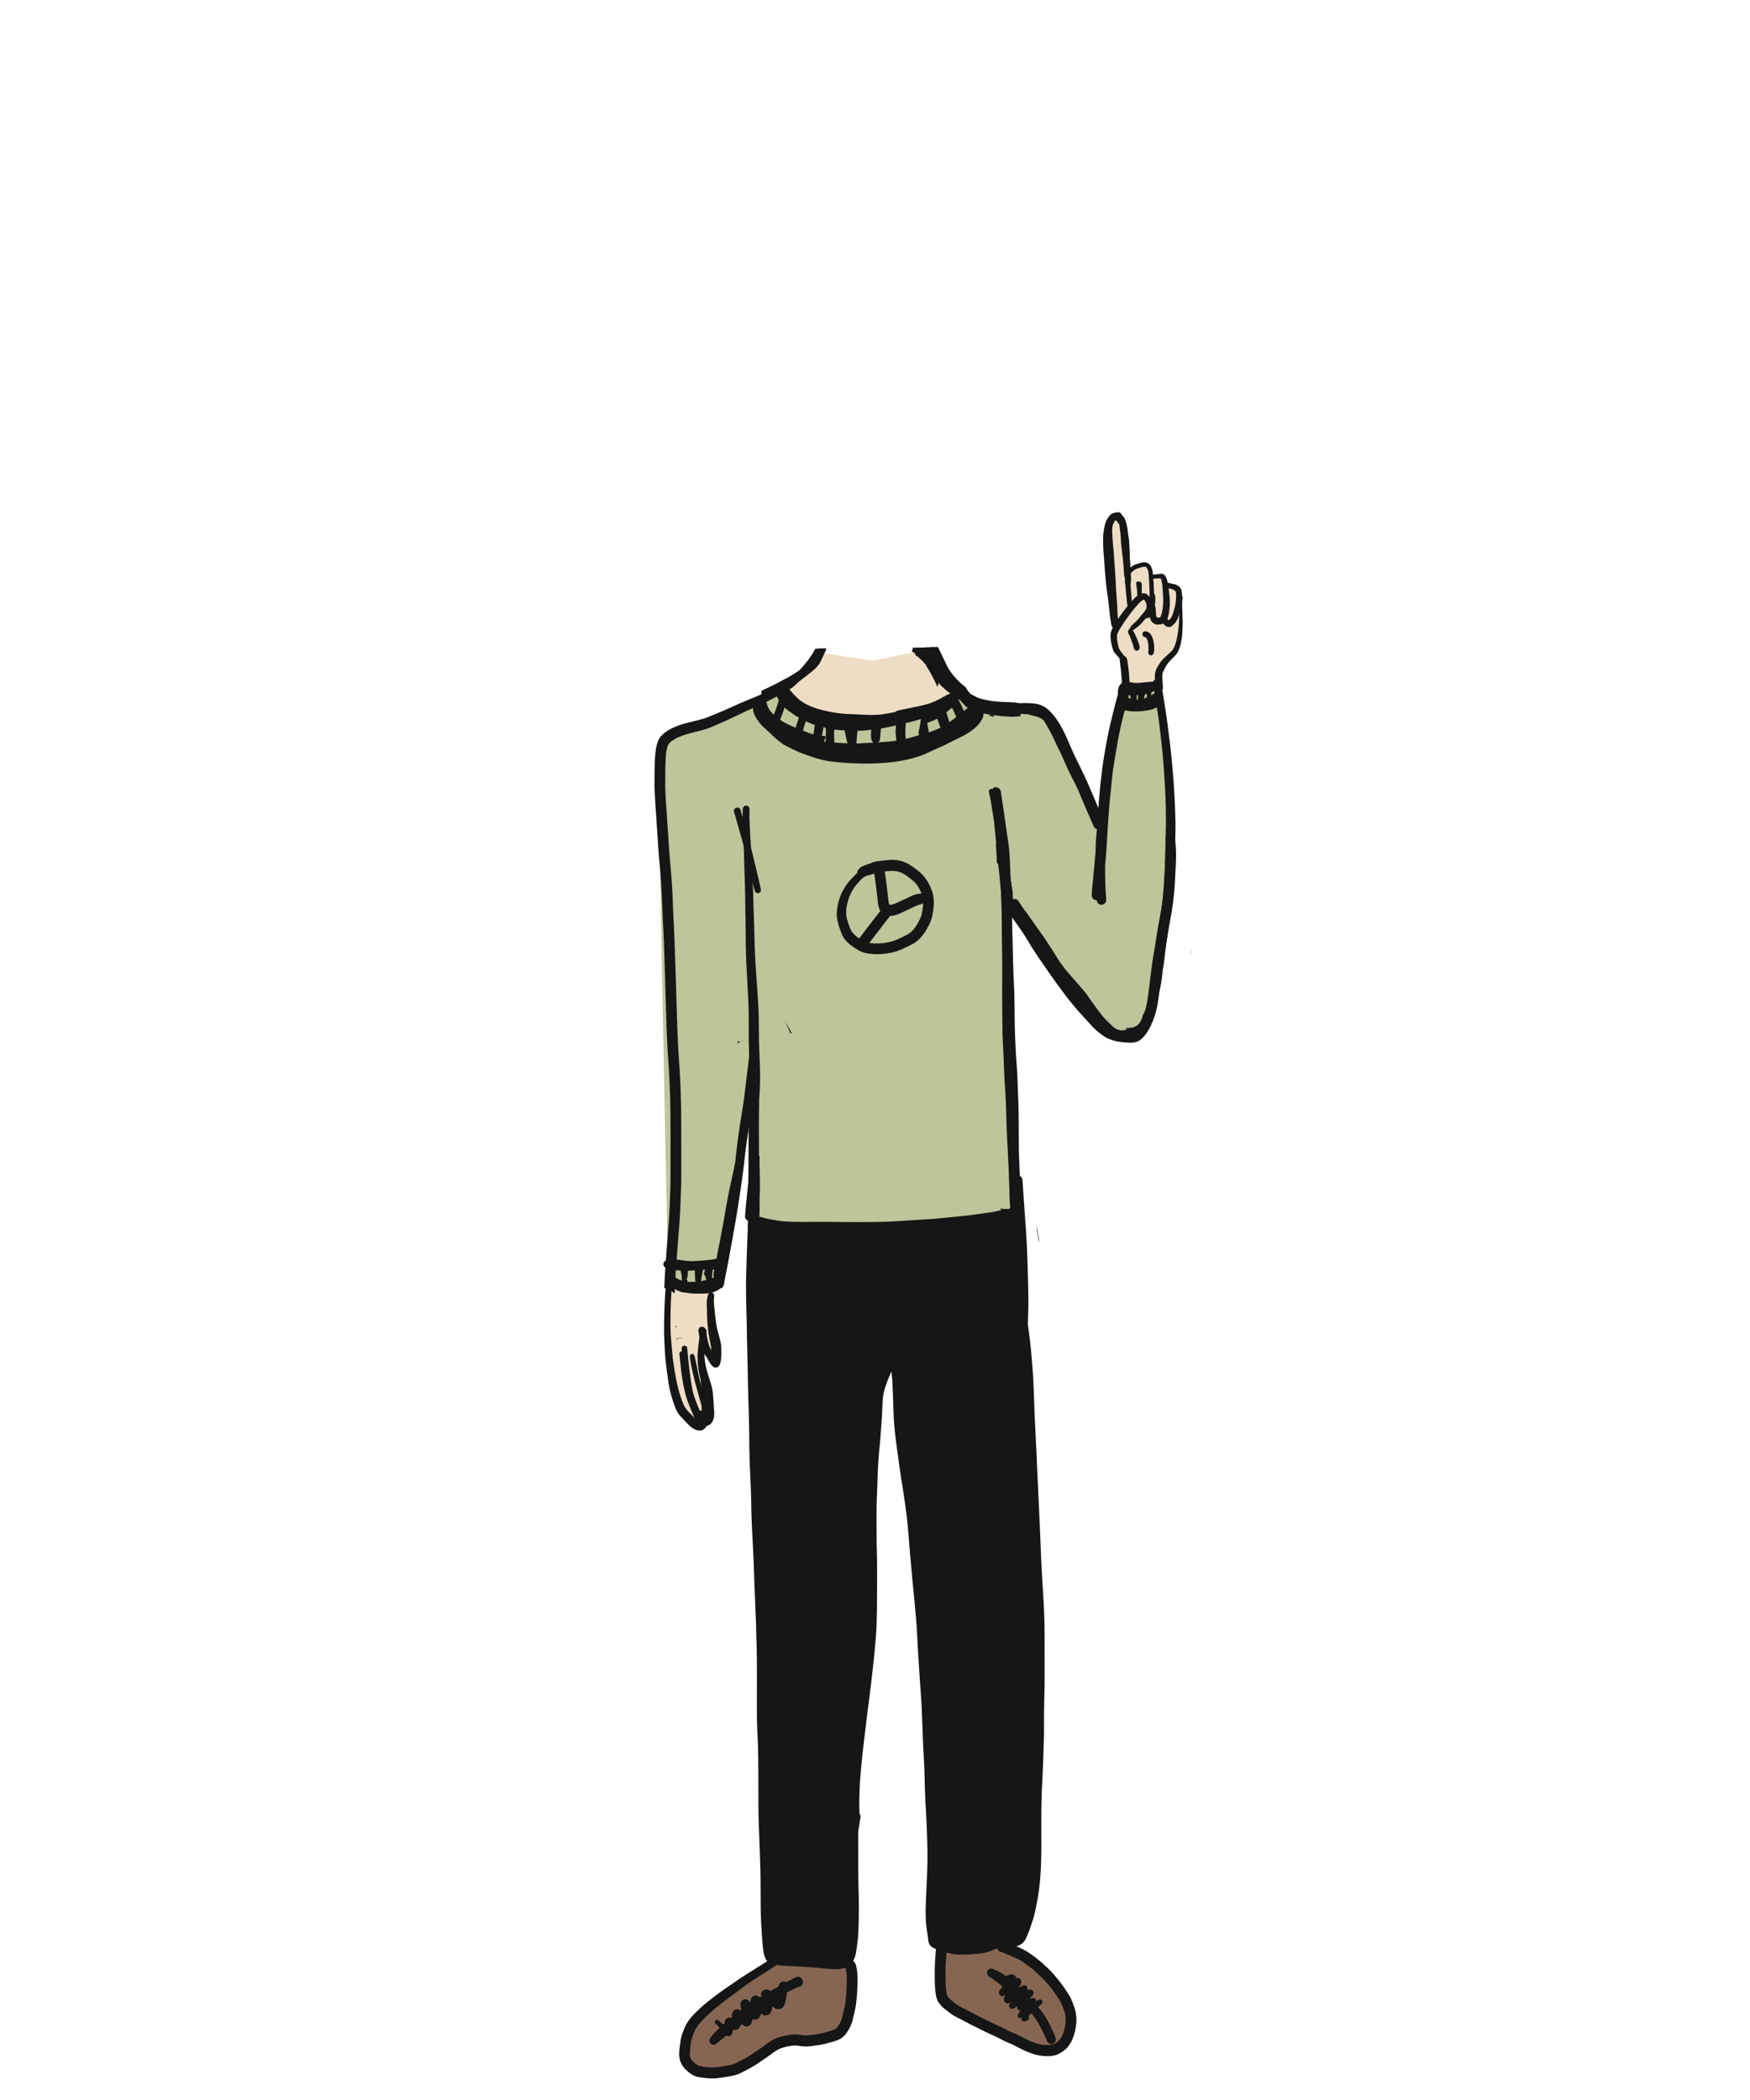 <svg width="500" height="600" xmlns="http://www.w3.org/2000/svg" xmlns:xlink="http://www.w3.org/1999/xlink"><defs><path id="a" d="M.127.27h.5v1.167h-.5z"/></defs><g fill="none" fill-rule="evenodd"><path d="M232.83 186.28l16.712 2.518 16.362-3.53c.15 2.467.674 4.557 1.572 6.27.899 1.711 2.819 4.276 5.76 7.696-9.698 5.026-19.183 7.391-28.455 7.094-9.271-.297-16.543-3.271-21.816-8.922 4.293-2.331 7.14-4.288 8.542-5.869 1.401-1.581 1.842-3.334 1.322-5.258z" fill="#EEDDC5"/><path d="M222.022 196.339c-4.262 3.008-8.371 5.381-12.329 7.12-3.958 1.737-9.942 3.86-17.952 6.366-2.394-1.43-3.59 1.603-3.59 9.099s.921 56.833 2.765 148.013h14.17l9.594-52.473c-.814 23.324-.564 35.103.752 35.336.977.174 29.323 2.833 56.422.851 6.25-.457 12.422-2.46 18.513-6.006l-2.51-86.14c9.895 14.359 17.393 24.37 22.494 30.035 5.101 5.665 8.89 8.188 11.367 7.569 3.245.616 5.446-1.151 6.603-5.303 3.14-11.274 4.787-35.804 5.617-44.125 1.288-12.918.547-29.875-2.22-50.871l-10.387.843c-2.735 9.86-4.46 17.283-5.179 22.27-.717 4.988-.965 11.283-.744 18.886-8.53-19.353-13.774-30.232-15.732-32.636-1.957-2.405-10.557-4.241-25.8-5.51-8.614 4.74-18.843 6.908-30.69 6.5-11.846-.406-18.901-3.681-21.164-9.824z" fill="#BDC59A"/><path d="M321.541 194.84c.275-4.828.125-7.3-.45-7.416-.862-.175-4.838-3.167-3.5-7.049 1.338-3.881-2.654-32.017-1.053-32.214 1.601-.198 3.674-4.89 4.427.308.502 3.465.933 8.322 1.292 14.57 2.822-2.042 4.547-2.732 5.174-2.067.627.664 1.09 1.935 1.388 3.815 1.907-.596 3.068-.596 3.483 0 .415.596.772 1.46 1.071 2.593 2.427-.115 3.64.209 3.64.972v13.309c0 1.281-3.03 5.91-4.2 7.346-.781.958-1.388 3.063-1.82 6.316-2.884.733-4.92 1.07-6.11 1.009-1.19-.061-2.304-.559-3.342-1.492zM191.183 366.62l11.966.65c.192 3.962.43 8.212.713 12.751.424 6.808 1.925 11.084 0 8.946-1.284-1.425-2.258-3.691-2.921-6.798-.151 3.868-.151 6.726 0 8.575.226 2.774 3.407 15.711.992 15.711-2.414 0-5.332 1.25-6.419-2.857-.422-1.597-3.58-6.206-4.33-14.63-.358-4.007-.358-11.456 0-22.349z" fill="#EEDDC5"/><path fill="#866653" d="M220 561l-14 9-8 8-3 9 3 4h9.5l9.5-4 8-3h8l7-3 4-11-2-9zm49-3v13l9 6 13 6 6 3h5l4-5-1-6-3-7-5-5-7-6-5-2-14-1z"/><path d="M284.53 566.04l.103.083-.103-.082m2.985-1.47a.975.975 0 01-.125.02.026.026 0 00-.004-.002l.129-.018m-5.17-1.782a1.152 1.152 0 00-.282 1.1c.086.605.597.924 1.074 1.185.162.088.312.213.462.319.39.28.776.561 1.167.837.562.45 1.126.898 1.69 1.346-.309.4-.615.804-.916 1.21-.09.158-.134.329-.134.512 0 .284.11.512.288.72a.18.18 0 00.017.019c.292.34.835.382 1.202.16.152-.092.29-.213.427-.335-.09.145-.178.29-.265.437a1.89 1.89 0 00-.244.78 1.24 1.24 0 00.238.854c.151.217.316.381.573.455.247.07.518.034.74-.1.116-.07.229-.144.34-.22a4.399 4.399 0 00-.297.542c-.139.297-.167.618 0 .914.145.255.46.477.76.448.207-.02.38-.04.571-.136.115-.059.21-.128.313-.205.208-.159.407-.325.61-.491l-.02.051a2.334 2.334 0 00-.036.354.91.91 0 00.12.453c.122.178.236.32.428.427a.87.87 0 00.46.116c-.227.252-.438.513-.646.784a.752.752 0 00-.187.33.778.778 0 00.073.575c.21.367.64.452.993.268a2.12 2.12 0 00.077-.042c-.027.147-.036.3-.052.448-.046.42.448.77.818.641.284-.098.567-.203.85-.308.33-.122.546-.444.448-.812a.682.682 0 00-.221-.34l.271-.256c.204-.189.4-.383.6-.575.284.318.56.646.822.984a20.487 20.487 0 011.62 2.58c.33.628.637 1.268.954 1.902.337.67.658 1.34.956 2.027l.101.289c.115.337.289.613.596.798.3.18.665.23.998.134.662-.186 1.123-.95.907-1.643-.384-1.24-.981-2.397-1.55-3.554a59.632 59.632 0 00-.755-1.486c-.367-.694-.804-1.348-1.256-1.986a18.832 18.832 0 00-1.46-1.826c.353-.314.71-.625 1.06-.945.237-.218.265-.618.111-.892-.208-.364-.629-.441-.977-.264-.26.131-.51.284-.754.445.116-.589-.454-1.086-1.008-.943-.243.062-.476.12-.707.22a2.15 2.15 0 00-.1.043l-.016-.015c.337-.433.685-.861.992-1.315.126-.188.143-.469.087-.683-.074-.271-.315-.572-.6-.618-.303-.048-.55-.074-.845.026a1.805 1.805 0 00-.29.128 2.02 2.02 0 00.037-.487.969.969 0 00-.267-.66c-.21-.217-.586-.355-.881-.239-.379.148-.76.287-1.116.487-.124.07-.245.146-.365.227l.11-.158c.116-.17.233-.337.348-.508.126-.188.241-.393.312-.61.05-.127.076-.261.077-.4l-.055-.415c-.034-.251-.262-.5-.464-.621a.996.996 0 00-.779-.105l-.136.034a1.02 1.02 0 00-.028-.154 1.248 1.248 0 00-.367-.594c-.527-.472-1.23-.368-1.846-.177-.26.08-.5.207-.758.293-.173-.116-.336-.247-.51-.364l-.531-.361a7.306 7.306 0 00-.69-.405 18.337 18.337 0 00-2.216-.946.828.828 0 00-.284-.048c-.29 0-.59.138-.786.34m-54.707 2.075c-.621.23-1.214.561-1.802.868-.384.2-.767.403-1.148.607a1.468 1.468 0 00-1.134-.161c-.23.064-.49.223-.657.396-.246.251-.357.56-.478.885-.017.046-.03.093-.041.142l-1.201.661c-.337.187-.669.388-1 .585a1.921 1.921 0 00-.502-.26c-.145-.05-.283-.07-.434-.095l-.374-.052a1.38 1.38 0 00-.708.197c-.408.245-.728.75-.697 1.25.012.176.024.352.04.527l-.38.229a4.776 4.776 0 00-.457-.298 1.43 1.43 0 00-1.111-.15c-.502.144-.849.539-1.008 1.038a2.059 2.059 0 00-.114.628c.004.095.01.19.021.286-.151-.17-.307-.336-.47-.498a1.407 1.407 0 00-1.377-.374c-.458.13-.885.529-.99 1.019-.043.177-.07.358-.083.54.02.176.045.351.07.525.021.14.084.286.115.427.033.143.066.284.096.427l-.094.07-.158.117-.017-.006a7.557 7.557 0 00-.646-.253c-.53-.188-1.224.111-1.479.62-.1.2-.182.408-.262.618-.09.237-.053.557-.036.808.003.035.005.07.006.107l-.3.245a1.093 1.093 0 00-.13-.028 1.063 1.063 0 00-.589 0 1.14 1.14 0 00-.39.142c-.252.182-.543.399-.597.741-.02.127-.039.255-.052.384 0 .075.01.155.024.235l-.026.023c-.158.14-.315.28-.472.422-.131-.13-.262-.26-.394-.388-.32-.317-.634-.67-1.03-.88-.25-.13-.547-.11-.752.1a.66.66 0 000 .904c.257.267.533.517.811.763l.116.125.27.29a43.892 43.892 0 00-1.622 1.625c-.343.358-.65.754-.972 1.135-.354.42-.471.987-.187 1.488a1.19 1.19 0 001.632.441c.395-.22.723-.572 1.074-.86.245-.202.492-.404.739-.605l1.293-1.046c.115.084.246.152.38.189.242.07.436.01.66-.088.281-.125.488-.382.585-.678a2.5 2.5 0 00.105-.715l.49-.34c.427.085.933.016 1.237-.334a1.74 1.74 0 00.318-.466c.057-.119.106-.24.144-.366l.55-.371c.248.26.528.455.883.529.12.017.24.032.36.05a3.34 3.34 0 00.479-.076c.262-.059.498-.241.667-.444a.986.986 0 00.263-.401 2.41 2.41 0 00.194-.619c.028-.173.048-.342.06-.51.218.1.454.15.713.148a1.717 1.717 0 001.18-.509c.335-.347.497-.813.577-1.293.14.14.283.27.457.374.379.23.922.264 1.344.144.748-.212 1.183-.905 1.304-1.66.045-.284.082-.575.1-.863.079.064.158.128.24.19.284.219.593.404.933.518.175.06.4.119.577.111a2.47 2.47 0 00.465-.054c.148-.057.293-.123.433-.199.164-.086.339-.265.461-.414a2.41 2.41 0 00.368-.585c.169-.384.287-.781.38-1.192.094-.416.147-.845.208-1.268.046-.314.09-.628.131-.941.054-.071.106-.143.157-.216a51.568 51.568 0 012.804-1.364c.195-.081.394-.154.6-.193.344-.063.669-.364.838-.662.19-.334.24-.74.14-1.111a1.441 1.441 0 00-.642-.862 1.453 1.453 0 00-.726-.205c-.122 0-.243.019-.353.06m37.711-355.759l-.074-.44c-.113-.687-.235-1.372-.356-2.058l-.013-.073c.182-.055.365-.121.546-.187.774-.289 1.545-.62 2.358-1.017.106.367.221.733.349 1.095l.028.082c.118.337.236.675.368 1.01l.054.135c.042.11.085.218.129.326-.752.44-1.54.8-2.238 1.116-.33.139-.66.274-.991.41l-.087.036-.073-.435zm5.034-5.594c.343-.274.684-.553 1.024-.837.2-.165.39-.338.576-.515.226.457.497 1 .75 1.563l.146.335c.12.267.238.535.356.805-.7.524-1.353 1.005-1.992 1.466a297.48 297.48 0 01-.86-2.817zm4.968-.52l-.076-.166a58.254 58.254 0 00-1.4-2.868l.1-.136c.261.156.552.289.832.415.478.216.957.429 1.437.636.38.163.76.317 1.127.456-.12.113-.236.231-.353.352-.205.21-.41.42-.624.621-.277.26-.577.524-.97.854l-.073-.163zm-11.559-17.988l-.002.075c-.084.693-.073 1.372-.05 2.002a1.917 1.917 0 00-.19-.237 3.98 3.98 0 00-.487-.429c-.059-.045-.123-.081-.186-.118l-.038-.02a2.043 2.043 0 00-.436-.203 1.901 1.901 0 00.057-1.046l-.757.008-.86.006a6.003 6.003 0 01-.105.252c.003.073.004.145.001.216-.02.091-.042.182-.067.273a3.45 3.45 0 01-.124.208.788.788 0 00-.06.117l-.178.02c.086.014.173.03.261.05.547.126.993.63 1.138 1.172l.017.072.145.01c.039.006.08.015.118.025.099.054.193.114.285.18.139.121.27.262.404.428l.052.079c.306.239.62.468.88.76.285.32.549.66.795 1.011.032-.065.059-.137.084-.21.069.115.15.224.232.332-.101-.035-.202-.073-.305-.106.16.228.311.462.458.7.255.414.51.827.753 1.25.463.799.89 1.619 1.31 2.44.317.62.612 1.256.867 1.905a.373.373 0 00.02-.026c.255-.36.32-.804.327-1.115l.379.444c.49.553 1.039 1.039 1.603 1.53.41.352.87.716 1.446 1.143-.308.4-.681.873-1.096 1.312-.4.424-.829.796-1.353 1.223l-.132.103c-.54.423-1.1.859-1.678 1.244-.507.338-1.09.596-1.602.824-.333.14-.696.29-1.075.422a87.254 87.254 0 01-1.564 1.693 8.46 8.46 0 01-.066 1.183c-.118 1-.332 1.992-.575 2.972l.087.51.058.343.1.586-.04.012-.002-.004c-.21.058-.418.115-.626.174a51.692 51.692 0 01-1.162 3.59c.764-.205 1.588-.43 2.515-.687l.153-.042c.236-.065.48-.13.706-.228l.47-.2c.198-.085.394-.169.592-.252.265-.11.531-.217.796-.325.469-.19.937-.381 1.403-.581a32.89 32.89 0 002.379-1.129c.666-.351 1.316-.776 1.919-1.18a63.14 63.14 0 003.099-2.243 1.304 1.304 0 00.666-.01c.54-.155.958-.685.991-1.26a27.553 27.553 0 001.57-1.287c.586-.526 1.255-1.146 1.782-1.843l.224-.299c.033-.057.062-.113.086-.17-.524-.738-1.034-1.486-1.548-2.232-.619-.899-1.237-1.8-1.853-2.701a26.96 26.96 0 01-.951-.452c-.42-.214-.848-.466-1.34-.79-.694-.457-1.367-.97-2.017-1.467a19.754 19.754 0 01-2.976-3.034 36.98 36.98 0 01-.632-1.006c-.16-.262-.32-.524-.486-.782-.422-.66-.892-1.28-1.338-1.857l.052.077-.093-.127-.058-.078a3.472 3.472 0 01-.258-.43 4.127 4.127 0 01-.131-.533c-.07-.781-.068-1.489.011-2.162a.79.79 0 00.005-.142c-.933.023-1.866.048-2.799.067zm-32.021 24.64c-.604-.185-1.194-.43-1.763-.666l-.368-.151c-.08-.034-.16-.065-.24-.096.112-.347.217-.7.322-1.052.055-.184.11-.37.168-.553.125-.402.25-.805.372-1.207l.096.054.1.05c.3.155.6.301.905.446.512.247.992.447 1.465.61-.136.861-.265 1.726-.39 2.592-.006.058-.014.105-.017.155a16.571 16.571 0 01-.65-.182m-5.816-2.293c-.687-.322-1.465-.686-2.194-1.12-.252-.152-.512-.32-.797-.512a.845.845 0 00.006-.318c.431-.99.82-2.066 1.184-3.286.149.152.31.296.476.437.653.549 1.4 1.066 2.286 1.586.436.256.894.51 1.397.777-.205.632-.41 1.267-.621 1.9-.09.272-.183.546-.277.818l-.089.258-.005.03a109.12 109.12 0 01-1.366-.57m-5.955-4.335a7.454 7.454 0 01-.638-1.124 7.476 7.476 0 01-.377-1.374 8.587 8.587 0 01-.01-.768 137.14 137.14 0 002.696-1.326c.259.592.54 1.13.856 1.644-.054.086-.094.18-.121.276-.208.765-.466 1.663-.801 2.534-.12.316-.244.631-.37.944l-.102.26c-.016.04-.033.082-.046.12-.425-.41-.782-.8-1.087-1.186m13.819-17.696c-.245.518-.493 1.036-.747 1.55l-.063.126c-.196.401-.4.816-.653 1.186-.552.67-1.191 1.22-1.745 1.669-.933.715-1.99 1.527-3.072 2.238-.594.392-1.133.728-1.642 1.025-.41.238-.836.463-1.247.682-.213.112-.425.225-.636.34l-.041.022c-1.115.605-2.268 1.23-3.428 1.795-1.008.489-2.029.967-2.967 1.403a39.197 39.197 0 01-.152 1.67 73.567 73.567 0 01-.423 3.043c-.031.2-.064.4-.097.598.167.488.381.966.64 1.43.379.684.896 1.28 1.48 1.936.252.282.53.547.8.805l.16.152c.149.142.316.272.478.397.078.062.157.122.232.183.295.24.593.463.846.65.483.355.972.67 1.455.934 1.623.888 3.35 1.612 5.023 2.312.47.2.941.396 1.412.597.39.172.794.35 1.216.484.432.136.872.258 1.246.358.78.213 1.602.297 2.398.38l.485.053c.036.005.074.01.111.012l.263-.718c.128-.347.256-.694.387-1.04l.431-1.257c-.368-.03-.756-.068-1.17-.114.23-.892.385-1.783.508-2.538.292.057.59.103.89.143.21.028.413.054.612.076.353-1.016.71-2.031 1.043-3.053a32.329 32.329 0 01-1.398-.147c-1.133-.197-2.236-.408-3.295-.829a63.706 63.706 0 01-3.082-1.531c-1.138-.604-2.342-1.264-3.442-2.098a8.977 8.977 0 01-1.1-1.109 13.25 13.25 0 01-1.225-2.128l.58-.323c.36-.205.721-.41 1.083-.611l.185-.102c.484-.268.988-.545 1.462-.857.425-.278.87-.581 1.397-.956 1.118-.79 2.186-1.663 2.99-2.334l.195-.162c.355-.293.724-.597 1.026-.942l.06-.07c.334-.377.678-.767.94-1.204.214-.352.39-.74.56-1.114l.154-.338c.308-.658.618-1.317.928-1.975.135-.284.175-.536.123-.787-.725.031-1.45.06-2.174.088m-40.547 23.591l-.01.428c.032-.172.067-.344.105-.515l-.095.088m31.834 84.684c.231.53.46 1.059.691 1.587.157.03.314.058.471.085l-.003-.005a373.84 373.84 0 01-1.902-3.378l.743 1.711m20.324-79.793l.098-.074-.077-.03-.02.104m-23.41 25.612l.001-.003-.001-.002v.005z" fill="#161616"/><path d="M205.397 572.997l.001-.003a115.62 115.62 0 013.337-2.576 659.53 659.53 0 002.114-1.562l1.406-1.04c1.91-1.41 3.94-2.71 5.903-3.964.455-.292.91-.583 1.363-.876.685-.441 1.361-.877 2.034-1.321.106-.071.202-.158.285-.257.444.07.929.131 1.482.19.46.048.93.07 1.385.088l.18.01.723.032c.785.035 1.569.07 2.354.119 2.356.141 4.508.297 6.582.478.284.022.569.056.853.089.213.025.427.05.641.07.522.052 1.055.075 1.572.098l.075.005c.498.023.948.035 1.374.036.542 0 1.096-.057 1.714-.174a3.34 3.34 0 00.804-.272l.06.322c.073.364.147.727.211 1.091.118 1.226.084 2.481.05 3.696-.008.267-.016.533-.022.8-.03 1.292-.143 2.667-.368 4.459-.087.458-.2.919-.31 1.364-.085.343-.169.685-.244 1.029-.18.834-.348 1.585-.603 2.331a13.01 13.01 0 01-.999 1.795 5.89 5.89 0 01-.573.592 3.77 3.77 0 01-.415.235c-.447.178-.851.317-1.238.425-.23.063-.462.123-.696.184-.253.067-.507.133-.76.202-.536.153-1.063.303-1.593.403a27.21 27.21 0 01-1.331.211l-.346.046c-.555.076-1.128.153-1.696.191-.133.01-.268.014-.401.014-.336 0-.695-.024-1.132-.077l-.102-.015c-.65-.1-1.322-.204-1.988-.205-.73 0-1.48.128-2.184.265-.792.156-1.434.3-2.021.457-.618.166-1.268.431-2.102.858-.71.364-1.36.856-1.99 1.33a26.51 26.51 0 01-1.097.795c-.401.27-.8.547-1.198.825a52.51 52.51 0 01-1.919 1.298c-1.257.795-2.668 1.568-4.439 2.434-.257.102-.513.2-.776.286-.306.1-.628.163-.939.226l-.138.026c-.566.116-1.144.212-1.702.306l-.43.07-.63.088-.555.076a11.14 11.14 0 01-1.395.083c-.834 0-1.658-.074-2.638-.186a7.455 7.455 0 01-1.409-.349 6.664 6.664 0 01-.873-.547 7.381 7.381 0 01-.89-.836 6.696 6.696 0 01-.518-.902 6.039 6.039 0 01-.114-.48c-.07-.903.036-1.822.137-2.71l.02-.17-.007.05c.067-.535.137-1.085.27-1.611.148-.586.339-1.195.583-1.86.175-.42.35-.832.561-1.225.204-.376.442-.752.728-1.149.44-.553.8-.966 1.169-1.341l.316-.325c.384-.398.783-.808 1.193-1.19.55-.512 1.118-1.043 1.704-1.547a58.78 58.78 0 011.552-1.274l-.033.022.076-.057v.001h.002zm69.962-14.55h.046c.126-.002.251-.004.376-.004h.143c.634 0 1.265-.03 1.88-.085l.444-.041c.717-.068 1.458-.136 2.182-.243l.095-.012c.283-.041.576-.083.862-.146.317-.07.651-.156 1.024-.267a8.288 8.288 0 001.177-.444 3.13 3.13 0 00.494-.282l.82-.191c.193.576.773 1.012 1.348 1.012h.052c.439.223.903.417 1.35.605l.29.122c.769.336 1.552.666 2.393 1.008 1.603.755 3.045 1.861 4.439 2.93l.134.103c.213.168.421.334.611.51.334.31.653.606.969.904l.277.259c.477.448.971.91 1.44 1.389.621.64 1.195 1.343 1.624 1.885l.393.494c.263.333.528.666.787 1.004.347.485.804 1.133 1.238 1.817l.12.19c.377.594.768 1.209 1.064 1.865.402 1.018.798 2.119.984 3.275.034.31.072.72.055 1.136-.02.497-.072.978-.117 1.342a13.904 13.904 0 01-.68 2.613 6.927 6.927 0 01-.351.732 8.332 8.332 0 01-.515.78 4.715 4.715 0 01-.548.566c-.376.283-.74.515-1.117.716a6.408 6.408 0 01-1.069.277 9.51 9.51 0 01-.808.033c-.439 0-.906-.025-1.469-.08-1.012-.172-2.097-.5-3.415-1.035a48.39 48.39 0 01-2.525-1.241 30.26 30.26 0 00-1.433-.714c-.396-.18-.798-.348-1.199-.515l-.352-.146c-.6-.278-1.18-.578-1.77-.888-.624-.324-1.27-.617-1.896-.901-1.138-.518-2.262-1.076-3.35-1.614l-.713-.353c-.237-.117-.473-.231-.71-.346-.45-.217-.9-.435-1.344-.665-.35-.184-.697-.37-1.046-.559-.29-.154-.578-.31-.869-.462-.708-.376-1.425-.737-2.14-1.097-.559-.282-1.205-.627-1.786-1.057a72.8 72.8 0 01-1.01-.77l-.33-.252a9.06 9.06 0 01-1.133-1.161 3.084 3.084 0 01-.165-.292 7.001 7.001 0 01-.263-1.148c-.086-.76-.14-1.522-.164-2.329l-.013-.468a50.596 50.596 0 01-.038-2.295l.003-.184c.014-.888.029-1.809.08-2.712.06-1.047.12-2.092.188-3.138l.091.026c.299.073.616.137.942.196.809.233 1.681.346 2.67.346.169 0 .336-.005.504-.01.154.011.311.014.47.014l.279-.001zM214.045 333.13c-.015.318-.028.636-.04.953-.036.978-.08 2.025-.157 3.047a71.67 71.67 0 01-.226 2.314c-.035.318-.07.636-.102.953-.058.58-.112 1.16-.163 1.74a82.82 82.82 0 00-.193 1.862l-.051.51a26.42 26.42 0 00-.065.848c-.015.223-.03.447-.049.67-.021.247-.045.496-.069.742-.024.249-.048.495-.069.743a1.303 1.303 0 00.752 1.188c.02.128.063.252.123.368-.234 5.33-.38 9.442-.481 13.329l-.104 4.016c-.007.296-.004.594 0 .89l.004.418.003 1.205.003 1.203c.003.812.027 1.639.05 2.437.01.337.02.673.027 1.009.027 1.058.055 2.118.081 3.178l.003.109c.029 1.104.047 2.208.065 3.313.016 1.015.033 2.03.057 3.045.058 2.524.118 5.047.178 7.57.02.845.03 1.684.04 2.523l.015 1.165c.014.795.033 1.587.052 2.38l.027 1.079c.029 1.148.066 2.297.104 3.445.031.983.064 1.966.09 2.948.068 2.506.11 4.798.125 7.01.023 2.815.068 4.986.147 7.042.052 1.322.11 2.645.17 3.966.046 1.039.092 2.076.134 3.116a203 203 0 01.11 3.65c.01.414.016.829.022 1.242.007.606.015 1.212.034 1.818.076 2.414.166 4.623.278 6.754.12 2.256.245 4.658.342 7.06l.02.453c.043 1.029.086 2.055.12 3.084.015.427.028.854.04 1.281.02.672.038 1.344.064 2.015.034.9.073 1.796.112 2.695.059 1.346.117 2.692.159 4.038.02.638.05 1.277.08 1.915.02.447.041.894.058 1.341.046 1.203.07 2.427.094 3.613.015.717.042 1.428.069 2.137l.045 1.28c.036 1.123.05 2.221.06 3.438.038 3.36.032 6.776.025 10.08l-.005 3.492v.85c-.001.85-.003 1.7.007 2.55.011 1.062.038 2.17.083 3.387.03.8.066 1.6.102 2.4.064 1.42.132 2.89.156 4.336.069 3.876.075 7.82.08 11.633l.004 1.873c.003 1.281.009 2.561.022 3.842.01.86.036 1.733.062 2.578l.018.575c.035 1.216.083 2.433.13 3.65.042 1.085.085 2.17.118 3.257.026.8.054 1.596.082 2.395.054 1.525.11 3.102.14 4.655.043 2.22.055 4.47.067 6.645l.006 1.177c.006 1.806.012 3.673.09 5.506a192.018 192.018 0 00.362 6.009l.057.777c.09 1.224.225 2.289.412 3.26.088.454.251.932.488 1.417.131.273.296.523.479.72a472.58 472.58 0 01-3.667 2.315 362.733 362.733 0 00-3.092 1.95c-.8.512-1.596 1.062-2.367 1.596-.44.305-.88.609-1.322.908a97.896 97.896 0 00-3.553 2.494 90.339 90.339 0 00-3.808 2.97c-1.186.984-2.276 2.06-3.186 2.983a14.337 14.337 0 00-1.542 1.858 10.162 10.162 0 00-1.025 1.852c-.304.712-.648 1.518-.884 2.353-.098.356-.182.692-.254 1.026a9.607 9.607 0 00-.124.818l-.035.26-.042.3c-.22 1.578-.446 3.21.005 4.757.131.449.376.87.612 1.277l.06.101c.376.648.9 1.155 1.364 1.565.335.296.68.568 1.03.808.468.323 1.001.543 1.46.716.635.239 1.335.319 2.01.397l.163.02c.415.048.826.09 1.241.123.478.037.901.055 1.293.055.29 0 .563-.01.831-.03.451-.033.905-.097 1.343-.156l.26-.038a53.535 53.535 0 002.335-.365c.72-.133 1.447-.267 2.143-.497.682-.223 1.342-.548 1.899-.838.58-.3 1.163-.603 1.738-.918 1.099-.6 2.15-1.25 3.214-1.987.283-.196.567-.388.852-.583.62-.42 1.259-.852 1.865-1.31.434-.327.903-.674 1.395-1 .44-.294.886-.547 1.367-.775.984-.38 2.094-.657 3.497-.871.256-.026.51-.039.78-.039.331 0 .68.02 1.065.062l.043.006c.627.093 1.277.19 1.927.204h.161c.88 0 1.771-.13 2.635-.255l.429-.063a28.9 28.9 0 002.131-.362c.216-.046.43-.11.642-.173l.291-.084c.259-.075.52-.141.783-.209l.21-.055c.727-.193 1.282-.37 1.8-.577.238-.095.473-.2.707-.306.344-.158.621-.381.915-.617l.047-.04c.32-.253.589-.571.81-.847.529-.669.945-1.477 1.31-2.19.378-.733.593-1.584.74-2.242.124-.56.25-1.117.383-1.673l.06-.25c.142-.59.29-1.201.37-1.821a56.93 56.93 0 00.38-3.967c.066-1.08.091-2.228.084-3.725-.006-1.594-.17-2.863-.514-3.995a1.626 1.626 0 00-.745-.95l.031-.049.029-.05c.1-.189.188-.388.265-.588.098-.219.185-.446.256-.672.16-.474.24-.969.321-1.52l.026-.17.135-.91c.084-.56.148-1.132.21-1.685l.037-.333c.124-1.062.175-2.152.226-3.207l.007-.183a86.55 86.55 0 00.078-3.123l.003-.314c.023-1.775.048-3.787-.009-5.73-.052-1.83-.107-3.988-.127-6.119-.018-2.075-.021-4.149-.024-6.222-.002-1.01-.002-2.02-.002-3.03 0-.25-.001-.5-.004-.75-.01-.886-.018-1.803.072-2.699.13-.931.286-1.875.437-2.786l.13-.79c.054-.318.075-.664-.128-1.026a1.319 1.319 0 00-.134-.193 74.34 74.34 0 01-.033-4.758c.042-2.052.116-3.705.231-5.205.256-3.28.61-6.776 1.114-11.004.099-.812.194-1.625.29-2.437.17-1.423.339-2.846.515-4.27.855-6.5 1.818-14.17 2.48-21.777.323-3.698.385-7.475.403-10.682.023-3.81.04-7.534.017-11.227-.008-1.12-.035-2.257-.06-3.358-.018-.69-.034-1.383-.046-2.074-.026-1.455-.03-2.935-.035-4.366l-.004-1.038c-.005-1.662-.008-3.446.013-5.24.02-1.58.086-3.19.148-4.746l.015-.39c.039-.974.075-1.95.106-2.925.01-.282.017-.564.025-.848.011-.513.025-1.027.05-1.539.083-1.748.211-3.602.403-5.835.031-.363.07-.723.108-1.086.043-.416.087-.832.12-1.248.079-.956.157-1.912.227-2.87l.04-.527c.119-1.597.242-3.249.329-4.875.028-.53.049-1.06.07-1.591.04-1.065.082-2.165.193-3.243.15-.95.347-1.785.606-2.553.262-.775.56-1.652.888-2.494.178-.423.356-.844.537-1.265l.092-.21c.082-.189.163-.378.253-.565.03.179.06.36.087.544.208 1.733.278 3.45.341 5.353l.06 1.638c.045 1.22.093 2.479.12 3.72.046 1.953.21 3.878.364 5.503.16 1.682.393 3.382.618 5.027l.079.582.24 1.771c.294 2.193.6 4.46.96 6.68.448 2.765.865 5.528 1.236 8.212l.014.11c.2 1.548.408 3.147.55 4.727.166 1.84.314 3.643.448 5.319.132 1.645.286 3.446.47 5.509l.145 1.65c.112 1.268.223 2.537.349 3.805.44 4.38.772 7.952 1.046 11.242.138 1.638.219 3.304.298 4.917l.03.618c.082 1.647.187 3.318.29 4.932.128 2.048.26 4.097.394 6.145.048.718.102 1.435.154 2.154.066.881.132 1.763.186 2.647.02.327.042.652.063.979.042.63.084 1.261.11 1.891l.064 1.556.064 1.557c.072 1.777.138 3.551.199 5.327.059 1.695.15 3.417.238 5.082.102 1.909.207 3.882.262 5.825.02.661.036 1.321.053 1.982.03 1.179.06 2.358.104 3.536.056 1.4.135 2.823.211 4.198l.07 1.238c.201 3.705.332 7.402.387 10.99.05 3.274-.09 6.602-.226 9.82l-.039.896c-.024.564-.054 1.127-.084 1.69l-.063 1.233c-.045.959-.064 1.935-.082 2.88l-.003.145c-.017.868.009 1.751.036 2.605l.008.287c.023.774.109 1.54.198 2.254.005.108.018.21.04.304l.014.105.014.106-.003-.058c.043.368.096.734.148 1.1l.091.642.006.041c.04.32.081.64.125.961l.031.22c.043.318.088.648.184.953.133.423.38.796.711 1.08.28.234.542.377.85.52.158.072.315.141.472.207l-.04.525c-.126 1.774-.255 3.609-.283 5.417-.015.916-.014 1.829.001 2.715l.006.386c.01.617.02 1.254.07 1.873.07.876.14 1.752.32 2.586.094.422.236.806.423 1.252.132.317.328.573.536.845.153.198.283.365.425.522l.053.057c.205.225.417.458.654.654.353.29.747.598 1.235.97l.289.22c.443.341.901.691 1.394.976.55.321 1.13.612 1.688.893l.29.145c.69.35 1.38.721 2.047 1.08.912.49 1.855.955 2.767 1.404.449.222.898.442 1.346.667 1.146.577 2.37 1.154 3.967 1.874.438.199.874.428 1.295.65.2.107.4.213.602.315.68.348 1.393.647 2.085.937l.166.07c.696.317 1.355.656 1.993.985.548.282 1.113.573 1.68.84.759.358 1.552.68 2.426.984.578.203 1.343.45 2.121.56.765.107 1.514.203 2.27.203l.27-.003c.9-.03 1.65-.15 2.293-.369a7.26 7.26 0 002.168-1.208l.063-.05c.3-.24.586-.467.844-.75a8.01 8.01 0 00.616-.808l.176-.249c.482-.675.79-1.49 1.063-2.21.248-.662.44-1.408.568-2.22.132-.826.253-1.71.26-2.582a7.862 7.862 0 00-.07-1.025 13.414 13.414 0 00-.246-1.516 9.005 9.005 0 00-.26-.866l-.082-.242a34.7 34.7 0 00-.388-1.109c-.317-.868-.655-1.577-1.064-2.232-.697-1.115-1.54-2.418-2.497-3.633l-.136-.171c-.818-1.039-1.663-2.114-2.599-3.074a34.573 34.573 0 00-1.518-1.448c-.139-.125-.274-.253-.41-.38l-.286-.269a20.088 20.088 0 00-.939-.81c-1.067-.87-2.346-1.874-3.717-2.713-.744-.456-1.38-.786-2.004-1.04-.316-.127-.63-.255-.947-.385.447-.163.916-.358 1.339-.622.347-.216.583-.415.765-.643a6.69 6.69 0 00.441-.62c.171-.276.3-.586.426-.885l.09-.22c.417-.97.81-2 1.162-3.063l.122-.359c.244-.723.495-1.47.696-2.222.236-.882.418-1.794.593-2.678l.125-.633c.215-1.054.417-2.085.552-3.127.038-.293.079-.588.12-.882.125-.91.254-1.852.33-2.78.1-1.2.184-2.39.246-3.54.043-.796.062-1.606.08-2.391l.022-.898c.047-1.668.041-3.367.037-5.007-.002-.529-.005-1.058-.005-1.585v-1.654c-.004-3.8-.009-7.73.187-11.587.253-4.935.43-9.485.542-13.912.04-1.522.04-3.07.04-4.57 0-.734 0-1.466.004-2.2.013-2.252.066-4.512.121-6.82.047-1.874.045-3.778.043-5.62l-.001-1.02c0-2.224-.002-4.449-.006-6.674v-.985c-.002-1.805-.003-3.674-.047-5.51a199.043 199.043 0 00-.285-6.695 351.398 351.398 0 00-.189-3.082c-.08-1.26-.162-2.518-.228-3.776l-.058-1.122c-.097-1.815-.198-3.69-.265-5.537-.14-3.774-.311-7.76-.558-12.92-.048-1.02-.092-2.04-.137-3.059-.058-1.341-.115-2.681-.184-4.02a619.123 619.123 0 01-.293-6.533c-.046-1.197-.11-2.391-.174-3.587a321.41 321.41 0 01-.16-3.222c-.037-.91-.085-1.82-.132-2.73-.066-1.28-.134-2.603-.176-3.904-.07-2.277-.156-4.553-.243-6.829a154.843 154.843 0 00-.419-6.694l-.042-.524c-.164-1.997-.334-4.06-.578-6.08-.14-1.147-.308-2.503-.5-3.859-.158-1.127-.347-2.27-.53-3.373l-.027-.16a141.3 141.3 0 01-.59-4.04c-.058-.426-.113-.851-.169-1.277a95.3 95.3 0 00-.395-2.827l-.238-1.499-.087-.54a1.66 1.66 0 01-.572.585 1.596 1.596 0 01-1.256.168c-.376-.106-.8-.395-.973-.771a37.111 37.111 0 01-.804-1.86c-.265-.676-.492-1.37-.736-2.055-.466-1.301-1.04-2.58-1.235-3.96-.113-.799-.206-1.595-.202-2.403.004-.905.057-1.831.248-2.72.177-.826.41-1.66.807-2.408.277-.52.614-1.055 1.098-1.35a1.683 1.683 0 011.167-1.292c.346-.1.719-.076 1.05.063a801 801 0 00-.046-.552c-.032-.416-.067-.833-.1-1.25-.031-.384-.013-.78-.02-1.168l-.023-1.65a10.285 10.285 0 00-.03-.58 8.754 8.754 0 01-.343 1.446 4.66 4.66 0 01-.266.607c-.122.162-.243.324-.366.484-.265.213-.512.474-.856.543-.298.06-.58.102-.88.074l-.07-.006-.224.048a67.09 67.09 0 00-1.775.41c-.4.095-.798.19-1.2.28-.326.074-.669.119-.998.16l-.38.05-.795.114-.796.113c-.527.077-1.056.154-1.584.233l-1.288.188c-3.247.385-6.456.706-8.89.94a128.45 128.45 0 01-4.772.392l-1.14.067c-1.146.067-2.29.135-3.432.213-1.81.125-3.49.23-5.14.321a88.161 88.161 0 01-3.35.105c-.374.006-.747.014-1.118.021-1.47.034-3.05.05-4.969.05-1.254 0-2.507-.008-3.762-.014l-.59-.003c-.723-.003-1.446-.013-2.169-.023-.8-.011-1.603-.022-2.406-.025h-.853c-.947 0-1.897.003-2.844.008l-.828.003c-.542.003-1.085.004-1.628.004-1.05 0-2.101-.006-3.152-.021a56.26 56.26 0 01-2.36-.085 8.42 8.42 0 00-.275-.01 7.805 7.805 0 01-.632-.04l-.048-.005c-.476-.057-.953-.115-1.43-.17a84.898 84.898 0 00-.59-.07c-.474-.089-.948-.177-1.423-.263a65.954 65.954 0 00-.371-.065c-.29-.049-.589-.1-.877-.174l-.415-.104a102.773 102.773 0 01-3.416-.903c.133-1.011.226-2.047.315-3.051l.043-.464c.133-1.438.252-2.603.378-3.663l.04-.29c.16-1.166.325-2.372.412-3.565l.084-1.153c.066-.922.132-1.844.207-2.765.042-.505.076-1.031.103-1.59a51.84 51.84 0 01-.654-.032l-2.225-.125c-.007.878-.045 1.763-.08 2.621zm76.423 5.372l-.1 1.366c.023-.055.048-.108.075-.162.052-.07.103-.142.156-.212.145-.253.34-.454.583-.602l.138-.06v-.068l-.001-.816a618.41 618.41 0 01-.003-1.927 1.68 1.68 0 01-.722-.026 63.547 63.547 0 01-.126 2.507m-79.297-40.97a2.422 2.422 0 00-.676.34c.206.014.415.041.606.112l.045.016c.033-.084.068-.165.109-.247a1.93 1.93 0 01.214-.3c-.1.022-.2.049-.298.08" fill="#161616"/><path d="M214.08 325.877h-.042a436.445 436.445 0 00.113 6.161c.027.974.053 1.948.082 2.923l.039 1.317.02.613c.004.133.008.265.005.4-.006.277-.012.602.213.803.163.144.36.217.576.157a.584.584 0 00.154-.068c0 .41.006.824-.009 1.234-.02.49-.037.98-.055 1.47-.018.45-.057.902-.087 1.353-.025.399-.05.798-.078 1.197-.024.377-.043.754-.064 1.132a.962.962 0 00-.608.13.99.99 0 00-.352.362 1.023 1.023 0 00-.133.509c-.08.906-.043 1.818-.085 2.726-.04.83-.123 1.67-.051 2.5 0 .16.039.309.117.446a.872.872 0 00.513.407.84.84 0 00.66-.09c.179-.107.357-.312.394-.528.087-.484.126-.97.157-1.46l.018-.249a1.008 1.008 0 00.92-.512c.071-.132.125-.268.157-.416.03-.134.04-.296.053-.438.01-.101.013-.203.018-.305.013-.225.024-.449.04-.674.025-.413.056-.824.08-1.238.05-.817.062-1.635.103-2.453.047-.866.108-1.732.134-2.6.012-.444.037-.89.037-1.336l-.004-1.457c-.003-.865-.032-1.731-.05-2.596-.02-.964-.039-1.928-.056-2.891a44.087 44.087 0 01.018-2.112c-.696-.048-1.25-.548-1.46-1.228-.106-.34-.222-.676-.268-1.032-.038-.292-.081-.582-.11-.875a1.562 1.562 0 01-.61-.906l-.098-.429c-.13.034-.265.053-.4.053m82.059 24.337l.119 1.585.305 1.539c.093.468.164.943.23 1.419l.116-.407a34.38 34.38 0 01-.268-1.298c-.175-.949-.334-1.9-.498-2.852 0 .005-.002.01-.003.014M292.1 366.22a.657.657 0 00-.638-.193.614.614 0 00-.366.291c-.092.16-.087.31-.063.487.079.574.079 1.355.61 1.7.279.183.6.181.884.008.323-.194.516-.534.667-.885-.15-.18-.26-.39-.298-.615l-.118-.704-.013-.034-.211-.563c-.057-.16-.11-.32-.165-.481-.09.332-.185.662-.289.988" fill="#161616"/><path d="M289.158 346.463c-.392.51-.786 1.019-1.186 1.525-.368.464-.748.922-1.09 1.407-.215.307-.423.608-.574.955-.225.512-.36 1.045-.484 1.59-.142.627-.216 1.27-.284 1.911-.059.54-.116 1.086-.117 1.63-.002.567.025 1.133.048 1.7a16.188 16.188 0 00.345 2.851c.074.34.216.676.337.998.292.772.574 1.548.876 2.314.181.458.365.91.587 1.348.176.352.39.686.6 1.019.403.641.762 1.309 1.167 1.947.24.382.505.772.823 1.091.088.091.18.18.268.269.031.032.064.065.097.095.217.208.313.24.584.352.284.115.67.028.922-.123.181-.11.324-.258.43-.443.108-.193.163-.4.163-.623.036-.284-.105-.578-.23-.82-.093-.178-.222-.333-.348-.49-.33-.47-.62-.958-.909-1.457-.33-.572-.691-1.123-1.049-1.68-.367-.573-.632-1.199-.907-1.822a73.188 73.188 0 01-.716-1.708 10.435 10.435 0 01-.488-1.525 19.81 19.81 0 01-.238-1.326 32.435 32.435 0 01-.103-.933c-.036-.402-.084-.81-.085-1.214 0-.836.049-1.666.134-2.497.087-.598.183-1.19.38-1.762.028-.06.057-.119.087-.178a6.39 6.39 0 01-.086-.827c-.01-.324-.01-.646-.014-.97a1.68 1.68 0 011.195-1.617 1.595 1.595 0 011.05.064l-.046-.553-.05-.625a.866.866 0 00-.468-.138c-.21 0-.485.088-.621.265" fill="#161616"/><path d="M290.082 344.733c-.32.33-.424.86-.265 1.29a1.122 1.122 0 00-.331 1.119c.024.086.05.172.078.256.264-.026.533.013.779.115l-.046-.552c-.032-.416-.067-.832-.1-1.25-.028-.35-.016-.712-.018-1.066a1.2 1.2 0 00-.097.088m6.104 5.933l.06-.02-.11-.495.05.515m-5.718-12.165l-.1 1.366c.023-.055.048-.108.075-.161l.156-.213c.131-.23.304-.416.517-.559-.114-.095-.23-.191-.344-.288a1.517 1.517 0 00-.3-.202.51.51 0 01-.004.057m-4.582 6.919c.141.615.739 1.05 1.339 1.05a1.377 1.377 0 001.359-1.186c-.09.05-.185.088-.29.11-.298.06-.581.1-.88.073-.367-.034-.73-.052-1.093-.11a2.795 2.795 0 01-.474-.121c.012.06.025.122.04.183m.92-101.105a1.61 1.61 0 01.616-.034l-.183-.924-.235-.371a26.68 26.68 0 00-.174-.27c-.006.534-.015 1.065-.024 1.599" fill="#161616"/><path d="M286.632 250.31c-.034 1.268-.073 2.536-.097 3.803-.051 2.603-.096 5.205-.13 7.809-.035 2.573-.072 5.146-.083 7.72-.01 2.515.021 5.03.023 7.544.001 2.485-.017 4.97-.014 7.456.003 2.578.035 5.156.055 7.733.011 1.302.043 2.598.084 3.898.04 1.194.116 2.388.17 3.581.12 2.632.218 5.266.33 7.9.053 1.228.146 2.455.227 3.68.085 1.316.145 2.631.21 3.948.053 1.13.066 2.263.102 3.393.04 1.31.07 2.618.127 3.927.108 2.509.243 5.016.37 7.523.13 2.528.262 5.06.328 7.591.04 1.522.087 3.044.138 4.566.02.629.04 1.258.097 1.885.059.656.098 1.31.108 1.968.009.49.232.934.578 1.226l.039-.012a1.603 1.603 0 011.05.064l-.046-.552-.1-1.25c-.031-.385-.013-.78-.02-1.168l-.024-1.651c-.007-.498-.082-1.005-.058-1.503.017-.332.027-.692.112-1.014a2.71 2.71 0 01.235-.67c.053-.07.104-.142.156-.213.145-.252.34-.453.584-.6.069-.032.138-.061.207-.092a293.967 293.967 0 00-.307-7.279c-.14-2.57-.29-5.14-.41-7.712-.123-2.602-.204-5.208-.292-7.812-.084-2.494-.276-4.983-.454-7.471-.091-1.263-.132-2.534-.19-3.798-.05-1.116-.111-2.23-.172-3.345a817.48 817.48 0 00-.235-4.183c-.066-1.126-.141-2.253-.167-3.38-.06-2.54-.13-5.08-.167-7.62-.036-2.5-.053-5.003-.099-7.503-.022-1.255-.04-2.51-.073-3.765-.035-1.272-.076-2.544-.1-3.815a1897.02 1897.02 0 01-.203-15.484 595.41 595.41 0 01-.028-5.732l-.03-.17-.282-.26c-.329-.304-.643-.627-.965-.94-.163-.157-.338-.305-.503-.464-.028.748-.061 1.496-.081 2.244m-72.414 50.666c.02 3.191-.009 6.381-.045 9.571-.015 1.457-.012 2.917-.06 4.373-.054 1.619-.11 3.237-.158 4.856-.089 2.977-.084 5.96-.095 8.94-.006 1.544-.01 3.09-.015 4.634-.004 1.559-.03 3.117.002 4.676.014.747.065 1.496.094 2.242.029.734.044 1.47.054 2.203.022 1.467.03 2.933.073 4.399.015.509.05 1.016.097 1.523.036.386.125.711.4.995.255.263.605.411.966.411.36 0 .71-.148.967-.411.274-.284.364-.61.4-.995.145-1.543.13-3.099.134-4.647a94.8 94.8 0 00-.076-4.28c-.135-3.085-.085-6.178-.096-9.266-.009-3.042-.028-6.084-.028-9.126 0-3.048.102-6.094.07-9.142-.033-3.169-.075-6.337-.118-9.505-.008-.574-.018-1.148-.027-1.721a1.669 1.669 0 01-.443-.504 173.656 173.656 0 01-2.132-3.142c.014 1.306.028 2.61.036 3.916m48.226-115.95a.915.915 0 00-.04.063c-.081.143-.126.31-.176.467-.039.122-.08.243-.126.364a.782.782 0 00-.061.657c-.016.07-.031.142-.048.212-.076.343.099.697.437.794a.643.643 0 00.681-.25.935.935 0 00.388.227.93.93 0 00.723-.097c.194-.117.391-.342.432-.578.04-.239.067-.477.09-.715l.002.001c.165 0 .32-.05.457-.139a1.07 1.07 0 00.34-.379.828.828 0 00.142-.114c.145-.148.2-.328.216-.533l.003-.054c-1.153.03-2.307.059-3.46.074m20.24 19.285a1.6 1.6 0 01-.406.06c.623.17 1.253.313 1.886.437a35.388 35.388 0 01-.26-.375l-.434-.635a1.577 1.577 0 01-.786.513" fill="#161616"/><path d="M286.812 249.17c-.141.27-.268.55-.253.87.01.229.03.455.109.671.087.241.17.424.307.626.154.225.313.448.468.673.292.42.584.838.869 1.264.278.42.603.799.938 1.168l-.137-.837-.072-.435a1.772 1.772 0 01-.076-.47c-.162-.99-.323-1.98-.502-2.967l-.283-.261c-.293-.27-.573-.555-.86-.836a1.36 1.36 0 00-.508.534" fill="#161616"/><g transform="translate(339.915 271.376)"><mask id="b" fill="#fff"><use xlink:href="#a"/></mask><path d="M.25.77l-.122.667c.048-.1.098-.2.148-.301L.627.42A2.373 2.373 0 01.498.27l-.247.5" fill="#161616" mask="url(#b)"/></g><path d="M230.834 188.65l-.104.144c.034-.05.07-.097.104-.144m2.105-3.298c-.154.278-.308.555-.464.831-.482.852-1.034 1.652-1.615 2.435-.006.006-.01.014-.017.02l-.004.007c-.848 1.107-1.77 2.153-2.707 3.181-.375.413-.76.82-1.143 1.226-.204.216-.442.404-.66.604-.161.145-.332.28-.5.415-.731.557-1.543.97-2.351 1.394-.626.328-1.253.654-1.879.98-.59.307-1.181.608-1.773.913-.545.28-1.11.524-1.667.78-1.966.828-3.939 1.633-5.909 2.453-1.057.44-2.097.925-3.141 1.399-.896.405-1.804.792-2.706 1.185a173.9 173.9 0 01-2.6 1.089c-.95.391-1.895.806-2.881 1.095-1.732.509-3.499.886-5.244 1.348-.864.23-1.708.51-2.535.86-.942.396-1.867.823-2.711 1.412-.81.564-1.608 1.255-2.121 2.126-.2.336-.333.715-.463 1.084-.064.18-.115.371-.163.558-.108.43-.215.867-.28 1.306a32.969 32.969 0 00-.315 3.392c-.044 1.014-.052 2.03-.065 3.045-.012 1.056-.015 2.11-.017 3.165-.001.506-.018 1.016 0 1.522.02.538.044 1.077.07 1.615.052 1.08.123 2.16.19 3.237.062.982.155 1.962.207 2.944.114 2.153.295 4.298.424 6.448.13 2.151.275 4.3.468 6.445.19 2.102.385 4.203.51 6.31.268 4.438.416 8.881.638 13.322.212 4.27.338 8.549.47 12.824.138 4.482.263 8.966.414 13.448.036 1.085.069 2.169.104 3.253.035 1.155.107 2.31.161 3.463.099 2.095.253 4.187.397 6.28.15 2.198.235 4.401.325 6.604.087 2.134.128 4.268.154 6.403.05 4.3.039 8.6.04 12.9 0 2.27.006 4.541-.009 6.812-.006.924-.052 1.848-.082 2.77-.036 1.105-.069 2.21-.115 3.314-.05 1.13-.098 2.26-.16 3.39a178.381 178.381 0 01-.234 3.453c-.151 2.01-.3 4.02-.457 6.03a436.019 436.019 0 00-.482 6.713c-.103 1.638-.175 3.28-.257 4.92.115-.024.232-.034.349-.034.333 0 .67.09.965.242.51.265.927.656 1.303 1.09.124.014.25.03.375.047.044-.781.083-1.561.114-2.344.177-4.32.547-8.63.874-12.938.084-1.085.165-2.172.246-3.258.07-.924.154-1.851.207-2.78.121-2.192.226-4.384.296-6.58l.115-3.478c.032-.956.018-1.915.018-2.871l-.001-6.385c-.002-2.167-.002-4.335-.01-6.503-.01-2.203-.004-4.408-.057-6.61-.056-2.241-.116-4.48-.225-6.717-.054-1.08-.087-2.161-.16-3.24-.072-1.045-.149-2.088-.214-3.134-.072-1.11-.16-2.22-.213-3.332l-.183-3.891c-.1-2.106-.14-4.217-.21-6.323-.075-2.23-.125-4.459-.197-6.688-.069-2.177-.136-4.354-.212-6.531-.077-2.19-.14-4.38-.225-6.568a562.959 562.959 0 00-.289-6.337c-.108-2.17-.187-4.338-.272-6.51a158.03 158.03 0 00-.406-6.594c-.17-2.115-.385-4.227-.539-6.344-.159-2.18-.276-4.365-.436-6.545-.07-.959-.15-1.92-.2-2.88a108.468 108.468 0 00-.2-3.195 109.72 109.72 0 01-.203-3.083c-.056-1.072-.121-2.143-.121-3.216-.002-1.625.007-3.25.028-4.874.018-1.506.062-3.008.219-4.505.12-.774.272-1.55.537-2.285a4.28 4.28 0 01.154-.271c.232-.275.484-.528.756-.764.73-.53 1.51-.95 2.325-1.32 1.79-.747 3.69-1.168 5.559-1.649.527-.136 1.052-.267 1.573-.424.48-.147.969-.28 1.432-.475 1.158-.489 2.312-.988 3.467-1.49-.116.05-.23.101-.346.15 1.972-.852 3.911-1.779 5.847-2.716 1.807-.875 3.658-1.652 5.47-2.513.942-.448 1.89-.88 2.82-1.35a84.42 84.42 0 002.717-1.455c.907-.5 1.823-.988 2.712-1.525.301-.18.6-.359.892-.553.384-.253.73-.565 1.072-.874.39-.357.765-.723 1.138-1.1.241-.242.454-.521.678-.778.18-.207.358-.417.538-.625.438-.512.871-1.027 1.296-1.55a51 51 0 001.827-2.361c.901-1.25 1.645-2.606 2.37-3.97-.738.03-1.477.058-2.215.084" fill="#161616"/><path d="M230.84 188.65l.005-.007.017-.023-.023.03m-37.934 190.481l-.192.193c.196-.085.394-.156.596-.218a3.3 3.3 0 01-.027-.083c-.012-.071-.022-.143-.033-.214-.115.106-.229.214-.344.322m1.82 3.045a7.91 7.91 0 00-1.252.31 5.97 5.97 0 00-.26.142l.115.095c.426-.237.864-.4 1.339-.432.045-.04.09-.08.133-.122l-.075.007m18.496-54.993l-.028.22.028-.22m1.798-30.916c-.272.163-.408.4-.518.694-.092.25-.096.536-.124.801-.024.222-.033.446-.045.668-.028.455-.058.908-.091 1.363-.065.912-.16 1.82-.269 2.727-.25 1.869-.455 3.745-.69 5.619-.226 1.796-.43 3.596-.652 5.392a277.681 277.681 0 01-.614 4.087c-.204 1.292-.42 2.58-.617 3.872-.416 2.751-.76 5.51-1.092 8.272-.096.796-.168 1.594-.248 2.39-.448 2.263-.955 4.512-1.453 6.762a114.582 114.582 0 00-.752 3.776c-.24 1.283-.488 2.564-.688 3.856a121.45 121.45 0 01-.732 4.095c-.247 1.297-.48 2.597-.732 3.893-.17.862-.358 1.72-.53 2.58-.172.858-.307 1.725-.463 2.585-.145.796-.311 1.586-.469 2.379-.082.416-.194.825-.272 1.241a7.35 7.35 0 00-.103.845c-.008.097 0 .199.009.296.03.34.072.675.131 1.01.057.312.261.574.522.747l-.079.386c-.067.329-.049.645.12.94.154.274.412.479.709.562.594.168 1.326-.2 1.459-.852.638-3.14 1.26-6.28 1.83-9.433.5-2.757.998-5.515 1.486-8.275.463-2.626.874-5.262 1.27-7.9.43-2.862.85-5.726 1.2-8.6.123-1.013.232-2.028.344-3.042.094-.84.206-1.677.315-2.514a2.346 2.346 0 01-.006.051c.385-2.727.778-5.45 1.236-8.165.45-2.672.864-5.347 1.184-8.04.285-2.388.574-4.775.842-7.165.138-1.235.277-2.464.34-3.706.028-.532.03-1.069.034-1.602.002-.266 0-.532-.01-.797-.008-.16-.015-.32-.029-.478-.016-.193-.031-.437-.098-.626h-.002a1.138 1.138 0 00-.785-.811 1.101 1.101 0 00-.868.117" fill="#161616"/><path d="M204.132 365.497a.833.833 0 01-.022.054l.022-.054m1.128-.907c-.326.024-.621.11-.925.22-.259.093-.514.207-.768.316-1.18.497-2.422.765-3.677.965-1.328.126-2.673.242-4.004.111a6.527 6.527 0 01-1.217-.363 5.51 5.51 0 00-.55-.195l-.86-.482c-.664-.368-1.502-.175-1.893.51-.37.653-.166 1.581.497 1.948l.544.305c.156.167.341.309.512.438.191.145.419.245.637.34.31.137.619.268.939.376.373.126.776.18 1.162.226l.036.004.06.01c.996.164 2.025.28 3.036.284.715.003 1.43.018 2.145-.006.55-.019 1.103-.025 1.65-.097a5.487 5.487 0 001.39-.352c.301-.123.593-.262.886-.404a4.73 4.73 0 001.297-.959c.213-.219.418-.46.557-.734.268-.526.298-1.151.001-1.674a1.57 1.57 0 00-1.455-.787m.588-5.258c-.055.01-.18.062-.24.079l-.228.061c-.286.076-.575.147-.865.212-.556.121-1.126.182-1.688.26l.332-.046c-.754.082-1.511.186-2.27.245a107.778 107.778 0 01-3.032.191l-1.319-.078c-1.02-.06-2.03-.253-3.048-.342-.552-.048-1.108-.105-1.663-.104a3.741 3.741 0 00-1.796.486c-.489.27-.64.954-.366 1.434.287.507.904.647 1.394.377l.071-.04c.146-.054.29-.1.442-.136.255-.016.506-.012.759.003.054.23.17.444.334.614l.256.205c.198.118.412.178.64.178.565.075 1.131.13 1.7.152.493.02.987-.003 1.48-.026a72.447 72.447 0 003.164-.203c.436-.04.872-.082 1.308-.129.772.035 1.543.055 2.316.062.658.008 1.35-.024 1.975-.245a3.9 3.9 0 00.987-.54l.221-.164c.119-.091.234-.184.349-.28.122-.101.203-.248.298-.376.11-.196.166-.408.168-.635 0-.3-.12-.692-.358-.888-.2-.163-.313-.273-.563-.344a1.023 1.023 0 00-.284-.038c-.156 0-.307.03-.474.055" fill="#161616"/><path d="M199.869 406.455a.932.932 0 01-.095.041l.095-.04m-9.363-40.102c-.174.178-.238.39-.256.636-.194 2.628-.371 5.257-.437 7.892-.032 1.289-.065 2.578-.081 3.865a61.405 61.405 0 00.052 3.485c.05 1.211.11 2.423.174 3.635.06 1.108.118 2.222.253 3.323.154 1.253.32 2.504.49 3.754.161 1.178.312 2.357.547 3.524.225 1.126.529 2.23.864 3.325.157.513.33 1.023.512 1.527.225.625.455 1.25.754 1.843.49.966 1.273 1.744 2.004 2.514.307.325.622.639.93.963.318.334.639.661.994.953.326.268.658.508 1.025.709a4 4 0 00.843.327c.268.073.562.095.84.09a1.93 1.93 0 00.889-.235 2.66 2.66 0 00.947-1c.13-.226.214-.491.303-.738.082-.227.145-.46.205-.694.236-.93.323-1.906.41-2.86.145-1.582.301-3.165.38-4.753.02-.376-.266-.728-.609-.825a.818.818 0 00-.64.086c-.167.1-.356.306-.382.512-.134.983-.279 1.965-.418 2.945-.081.561-.157 1.123-.237 1.684-.153 1.08-.324 2.162-.71 3.183a3.854 3.854 0 01-.152.304l-.06-.02a6.052 6.052 0 01-.818-.511c-.554-.483-1.035-1.044-1.544-1.573-.55-.573-1.123-1.139-1.621-1.761a7.706 7.706 0 01-.715-1.296 39.122 39.122 0 01-1.787-5.807c-.241-1.078-.427-2.168-.614-3.258a146.01 146.01 0 01-.509-3.216l.038.296c-.068-.543-.152-1.084-.203-1.628-.053-.586-.109-1.172-.161-1.76a215.86 215.86 0 01-.303-3.667 52.58 52.58 0 01-.139-3.485c-.007-1.269.009-2.536.024-3.805.006-.48.03-.959.045-1.44.02-.594.02-1.193.058-1.787.1-1.54.194-3.08.306-4.62.036-.49-.425-.9-.874-.9a.864.864 0 00-.617.264" fill="#161616"/><path d="M200.121 380.166c-.13.6-.2 1.22-.277 1.829-.07.573-.132 1.145-.207 1.717a45.624 45.624 0 00-.326 3.318c-.028.515.002 1.044.017 1.56.016.605.066 1.2.134 1.8.072.615.142 1.233.268 1.839.111.53.228 1.06.358 1.585l.1.411a76.59 76.59 0 01.217 3.752c.05 1.709.064 3.418.052 5.13a1.395 1.395 0 00-1.242.099c-.66.395-.92 1.326-.512 2.008.149.248.293.498.464.73.135.18.253.342.406.499.16.166.356.296.542.428.308.22.688.384 1.051.47.253.06.716.11.967.005.177-.074.352-.15.527-.226.15-.115.298-.23.443-.349.315-.385.561-.765.719-1.244a3.36 3.36 0 00.142-.586c.05-.36.114-.724.114-1.09-.002-.541-.062-1.078-.108-1.616-.045-.52-.073-1.043-.102-1.568-.066-1.23-.145-2.457-.344-3.674-.087-.535-.247-1.053-.393-1.573a37.576 37.576 0 00-.498-1.625 61.799 61.799 0 01-.744-2.477c-.214-.766-.345-1.558-.47-2.342-.077-.645-.158-1.297-.175-1.946-.023-.755-.02-1.51.02-2.265.043-.786.086-1.574.117-2.362.015-.353.04-.706.058-1.06.008-.184.011-.367.011-.553 0-.356-.004-.724-.275-.985a.622.622 0 00-.436-.176.611.611 0 00-.618.537" fill="#161616"/><path d="M204.156 388.573l-.012.069-.04-.049-.01-.013.062-.007m-1.427-19.152c-.211.129-.323.313-.406.543-.069.192-.118.398-.173.594-.07.242-.116.489-.149.738-.072.546-.08 1.077-.07 1.626.007.401.038.804.069 1.205a68.12 68.12 0 00.04 2.325c.03.98.118 1.952.223 2.925a38.93 38.93 0 00.466 3.256c.163.836.352 1.666.48 2.507.027.21.054.423.074.637a7.83 7.83 0 01-.571-1.039c-.365-.987-.542-2.037-.759-3.067l-.033-.162c-.02-.423-.034-.847-.054-1.27a.751.751 0 00-.364-.625 1.149 1.149 0 00-.393-.405 1.031 1.031 0 00-1.434.389l-.105.257a1.095 1.095 0 000 .573c.088.614.19 1.225.298 1.835.07.401.14.802.212 1.203.132.73.288 1.474.559 2.165.242.62.55 1.214.945 1.746.12.16.233.31.37.454l.028.03a13.568 13.568 0 00.971 1.727c.171.26.364.509.586.725.101.097.223.18.337.26.143.102.408.182.585.17.314-.023.62-.102.85-.339.24-.247.356-.583.467-.903.105-.303.15-.631.195-.947.063-.446.1-.892.12-1.34.028-.67.015-1.347-.01-2.018a13.025 13.025 0 00-.182-1.673c-.082-.487-.234-.968-.364-1.443-.136-.497-.28-.99-.415-1.487a22.686 22.686 0 01-.407-1.95c-.106-.6-.188-1.203-.271-1.808a263.97 263.97 0 01-.354-3.25 22.209 22.209 0 01-.128-1.604 11.536 11.536 0 01-.001-.62l.042-.615c.013-.18.046-.36.052-.54a.904.904 0 00-.646-.875.858.858 0 00-.68.09m-5.419 24.525l.01.077-.01-.077m-2.548-8.657c.007.276.017.552.028.827h-.026c-.33 0-.697.311-.66.68.14 1.376.285 2.75.437 4.124.053.476.105.954.159 1.43.042.38.115.755.177 1.13.095.587.193 1.174.289 1.761.055.337.133.668.203 1.001.108.51.206 1.024.328 1.531.279 1.16.64 2.291 1.082 3.397.348.866.697 1.731 1.047 2.596.19.472.395.934.618 1.39.182.37.402.72.61 1.07.173.295.34.611.568.861.27.296.717.342 1.056.157.385-.21.55-.687.452-1.113-.067-.288-.193-.563-.3-.837-.085-.213-.167-.425-.253-.637l-1.068-2.631c-.473-1.163-.957-2.324-1.31-3.533a22.995 22.995 0 01-.614-2.824c-.085-.534-.184-1.067-.26-1.602l-.275-2.112.002.01a209.87 209.87 0 01-.69-6.676c-.02-.225-.075-.417-.235-.582a.79.79 0 00-.566-.241.816.816 0 00-.8.823" fill="#161616"/><path d="M201.782 400.785l.015.04-.015-.04m-4.452-13.768a.806.806 0 00-.198.328.973.973 0 00-.023.33c.008.091.019.18.028.272.021.22.051.44.08.658.049.355.112.706.171 1.058.108.621.248 1.236.385 1.851a79.9 79.9 0 00.44 1.863c.173.69.331 1.384.52 2.069.543 1.978 1.08 3.958 1.636 5.931.105.372.482.6.847.497a.683.683 0 00.206-.1.509.509 0 00.258-.07.53.53 0 00.236-.316c.04-.15.005-.27-.051-.407l-.093-.22c-.243-.626-.425-1.28-.619-1.922a76.141 76.141 0 01-.562-1.984c-.19-.7-.37-1.403-.551-2.104-.172-.668-.32-1.34-.476-2.013-.1-.425-.177-.857-.262-1.286a402.71 402.71 0 01-.262-1.356c-.083-.43-.18-.857-.273-1.284-.048-.229-.102-.455-.155-.682l-.074-.307a4.234 4.234 0 00-.226-.675c-.064-.145-.232-.256-.374-.296a.597.597 0 00-.166-.023.586.586 0 00-.442.188m31.142-185.447l.078.063-.078-.063m-4.802-5.22a1.515 1.515 0 00-.894.708c-.188.328-.288.817-.152 1.187.303.816.577 1.667.963 2.445.247.499.545.937.928 1.337.283.296.57.588.86.876a12.153 12.153 0 001.847 1.53c.27.177.563.322.843.48.316.176.629.358.944.534a21.313 21.313 0 004.023 1.724c1.413.44 2.85.778 4.3 1.07 1.501.302 3.043.405 4.57.46 1.557.06 3.121.118 4.678.04.728-.035 1.452-.129 2.174-.218a95.556 95.556 0 002.285-.308c1.476-.22 2.943-.48 4.4-.82 2.176-.51 4.368-.97 6.511-1.613a32.657 32.657 0 003.035-1.049c.93-.383 1.839-.828 2.758-1.243a22.957 22.957 0 001.9-.766c.36-.162.699-.393 1.017-.643l.01-.004c.39-.212.778-.43 1.157-.662.732-.445 1.426-1.336 1.176-2.268a1.338 1.338 0 00-1.294-1 .156.156 0 00.005-.011c-.049.006-.094.011-.136.018-.099.01-.197.03-.293.062-.144.042-.277.101-.484.191-.18.08-.349.185-.52.286-.315.181-.63.363-.947.54a28.68 28.68 0 01-2.145 1.097l.365-.159c-.776.336-1.546.684-2.317 1.033-.771.17-1.548.322-2.32.481-1.037.214-2.073.429-3.106.655-1.11.242-2.23.423-3.334.694-.5.123-.842.592-.897 1.098-.593.136-1.187.27-1.78.4a59.207 59.207 0 01-3.708.66c.137-.02.271-.038.408-.056-.921.125-1.846.268-2.773.354-.555.051-1.108.096-1.665.124-.46.023-.919.01-1.378.004-1.959-.027-3.914-.08-5.86-.297a45.297 45.297 0 01-3.557-.773 25.483 25.483 0 01-3.28-1.069 31.3 31.3 0 01-1.808-.938c-.637-.352-1.288-.686-1.88-1.112a16.887 16.887 0 01-1.845-1.773 7.509 7.509 0 01-.417-.825c-.18-.467-.356-.935-.529-1.404-.144-.39-.326-.703-.687-.92a1.473 1.473 0 00-1.151-.157" fill="#161616"/><path d="M216.311 200.97c-.406.148-.705.36-.927.741-.173.299-.233.678-.216 1.02.03.559.206 1.009.415 1.512.202.488.48.945.777 1.378.402.584.835 1.163 1.328 1.668.428.443.897.844 1.349 1.26.447.412.894.826 1.332 1.249.454.438.894.893 1.379 1.295.575.476 1.165.932 1.764 1.377.25.185.531.337.804.484.333.182.669.356 1.007.529 1.192.607 2.397 1.189 3.645 1.667 1.132.43 2.268.852 3.42 1.227.632.206 1.266.396 1.91.566.624.164 1.254.288 1.886.42.348.073.707.108 1.057.16.367.056.733.104 1.103.141.73.074 1.457.143 2.184.208 1.312.117 2.622.193 3.936.238a75.74 75.74 0 007.815-.116c2.654-.183 5.3-.55 7.886-1.2a30.05 30.05 0 003.517-1.118c.636-.245 1.244-.55 1.864-.832.613-.279 1.23-.55 1.847-.82l.083-.036-.007.002.06-.026a.81.81 0 01-.03.014l.044-.019-.014.005a66.49 66.49 0 003.49-1.644c1.162-.59 2.341-1.142 3.506-1.728 1.065-.535 2.117-1.123 3.08-1.84a13.763 13.763 0 001.538-1.304c.47-.47.875-1.034 1.237-1.594.102-.157.197-.315.28-.483.126-.254.223-.504.26-.783.045-.179.059-.358.04-.537a2.33 2.33 0 00-.066-.447c-.202-.271-.4-.545-.596-.82a1.229 1.229 0 00-.896-.139c-.266-.367-.823-.537-1.21-.262-.893.64-1.796 1.266-2.698 1.892-.62.429-1.29.788-1.936 1.173-1.23.733-2.503 1.4-3.785 2.031-1.085.47-2.17.936-3.269 1.368-.61.238-1.25.408-1.876.596-.599.18-1.2.355-1.8.526-1.205.345-2.4.748-3.622 1.016-1.23.27-2.463.515-3.707.701-.555.068-1.11.144-1.666.196-.662.062-1.324.111-1.985.162a97.485 97.485 0 01-4.086.225c-1.278.047-2.554.165-3.832.193-.674.015-1.354-.045-2.027-.079-.663-.035-1.325-.088-1.988-.13-1.75-.115-3.503-.235-5.248-.423-1.085-.164-2.164-.35-3.216-.674-.598-.183-1.179-.44-1.766-.654a43.452 43.452 0 01-1.558-.6c-1.165-.525-2.303-1.126-3.425-1.74-.572-.313-1.092-.7-1.623-1.08-.496-.351-.994-.702-1.475-1.074a11.89 11.89 0 01-1.268-1.198c-.395-.438-.754-.917-1.118-1.386-.259-.356-.51-.72-.765-1.08a3.07 3.07 0 01-.256-.435 1.802 1.802 0 00-.334-.485c-.121-.109-.24-.23-.389-.299-.246-.117-.529-.216-.81-.216-.118 0-.238.019-.353.06" fill="#161616"/><path d="M267.476 213.99l.03-.012-.03.013m-31.563-6.025c.03.552.056 1.103.076 1.655a15.895 15.895 0 00.11 3.88c.056.203.156.38.3.53.217.224.516.35.823.35.656 0 1.136-.546 1.165-1.198.02-.453-.012-.916-.022-1.37a272.2 272.2 0 00-.03-1.25 85.339 85.339 0 00-.043-1.294 9.29 9.29 0 01.015-.293 2.44 2.44 0 01.1-.341c.118-.324.001-.702-.218-.964a1.148 1.148 0 00-1.117-.897c-.605 0-1.193.543-1.159 1.192m5.491-.926c-.214.672-.126 1.358-.005 2.04.063.355.137.705.213 1.059.066.303.135.606.204.908l.163.712c.069.305.173.601.266.899.17.538.62.928 1.184.928.222 0 .428-.059.62-.173.294-.177.45-.436.565-.755.1-.278.097-.59.12-.882.016-.222.028-.446.044-.668.024-.294.054-.589.083-.883.071-.732.154-1.465.233-2.196.033-.294-.14-.636-.335-.837a1.117 1.117 0 00-1.157-.292 1.25 1.25 0 00-.773-.693 1.114 1.114 0 00-.306-.043c-.51 0-.955.36-1.12.876m8.394-.558a1.07 1.07 0 00-.236.362c-.497.688-.638 1.562-.69 2.4a8.596 8.596 0 00.126 2.146c.104.552.677.937 1.196.937.223 0 .432-.059.626-.174.253-.153.52-.452.569-.763.11-.679.127-1.373.202-2.057l.134-1.219c.249-.481.2-1.06-.121-1.462a1.167 1.167 0 00-.972-.526c-.312 0-.614.128-.834.356m8.919 1.221l-.027.209c.006-.07.015-.14.027-.21m-2.486-2.555c-.21.218-.386.572-.358.89l.133 1.485-.041.296a10.5 10.5 0 00-.065.653c-.028.436 0 .879.032 1.315.028.407.064.816.114 1.222l.109.877c.063.504.093 1.065.356 1.509.31.523.913.79 1.493.626.528-.15 1.02-.717.97-1.312a11.335 11.335 0 00-.056-.499 110.8 110.8 0 01-.182-1.672 18.672 18.672 0 01-.005-2.906c.01-.047.02-.095.033-.142.119-.532-.038-1.08-.443-1.418l-.003-.034c-.031-.346-.112-.637-.358-.89a1.207 1.207 0 00-.865-.369c-.322 0-.636.133-.864.369" fill="#161616"/><path d="M231.315 201.664l.134.059-.134-.06m-7.564-5.064a1.088 1.088 0 00-.304.754c0 .3.12.532.304.754 1 1.209 2.043 2.373 3.235 3.387.591.504 1.215.955 1.886 1.34.732.42 1.5.763 2.275 1.09.565.236 1.133.48 1.716.659a41.62 41.62 0 001.756.494c2.2.57 4.444.961 6.704 1.14 1.138.09 2.277.133 3.418.177 1.027.04 2.054.126 3.08.139.565.006 1.131.028 1.695.008a40.368 40.368 0 001.88-.104c.615-.05 1.224-.157 1.835-.248a33.132 33.132 0 001.502-.271c1.087-.216 2.18-.413 3.263-.66a113.28 113.28 0 003.191-.771c1.063-.274 2.119-.597 3.171-.911.987-.293 1.984-.568 2.955-.913 1.095-.39 2.174-.91 3.053-1.7.314-.283.349-.816.146-1.173-.267-.468-.832-.592-1.285-.346-.534.29-1.052.61-1.598.877-.897.367-1.833.613-2.762.876-1.037.294-2.073.592-3.112.876-2.113.573-4.246 1.033-6.393 1.444a81.646 81.646 0 01-3.652.631c-.475.037-.95.08-1.429.095-.57.017-1.136.027-1.708.017a92.715 92.715 0 01-3.293-.128c-1.059-.054-2.117-.087-3.176-.137-.968-.045-1.932-.156-2.894-.267a54.002 54.002 0 01-1.694-.294c-.683-.133-1.36-.28-2.039-.429a29.146 29.146 0 01-1.867-.49c-.797-.234-1.571-.547-2.338-.87-.94-.42-1.84-.916-2.664-1.545-1.26-1.032-2.35-2.244-3.393-3.501a.894.894 0 00-.701-.311c-.283 0-.569.111-.763.311m-11.526 34.561a54.43 54.43 0 00-.021 2.372c.012.626.029 1.252.05 1.878.049 1.448.107 2.892.161 4.339.05 1.313.105 2.625.145 3.939.045 1.449.074 2.901.119 4.35.078 2.617.194 5.232.223 7.848.031 2.819.08 5.636.129 8.454.044 2.606.02 5.213.101 7.82.084 2.744.23 5.487.375 8.23.147 2.794.32 5.584.386 8.381.065 2.724.02 5.45.039 8.176.018 2.607.158 5.213.266 7.817.115 2.79.193 5.581.195 8.375 0 .722.585 1.325 1.286 1.325.34 0 .669-.14.91-.39.254-.261.35-.574.376-.935a75.7 75.7 0 00.188-4.169 96.202 96.202 0 00-.037-4.206c-.076-2.635-.23-5.267-.265-7.903-.036-2.726-.023-5.455-.129-8.18-.11-2.78-.325-5.556-.527-8.333-.102-1.387-.178-2.778-.274-4.166-.095-1.37-.161-2.742-.226-4.114-.121-2.613-.148-5.227-.229-7.84a491.959 491.959 0 00-.148-4.251c-.054-1.402-.07-2.805-.111-4.207-.076-2.607-.244-5.212-.37-7.818a528.873 528.873 0 01-.19-4.264c-.052-1.316-.154-2.626-.227-3.94-.083-1.444-.163-2.89-.226-4.338a109.74 109.74 0 01-.063-1.878 48.502 48.502 0 01.019-2.373.985.985 0 00-.962-.991c-.535 0-.948.452-.963.991" fill="#161616"/><path d="M210.412 230.754c-.502.141-.835.71-.681 1.235.817 2.776 1.596 5.565 2.376 8.353.251.899.458 1.813.684 2.718.23.916.462 1.83.687 2.748.712 2.903 1.42 5.81 2.154 8.71a.91.91 0 001.114.65c.491-.139.744-.652.633-1.147-.979-4.397-2.055-8.773-3.13-13.145-.284-1.161-.612-2.307-.934-3.457a486.083 486.083 0 00-1.704-5.964c-.129-.438-.516-.737-.944-.737a.924.924 0 00-.255.036m76.951 13.591c.026.002.052.006.078.01l-.064-.321-.014.31m-.033 5.912c.018 1.14.084 2.277.127 3.415.036.965.091 1.93.157 2.894.044.652.096 1.3.198 1.946.04.15.114.279.22.39.16.165.38.259.606.259a.85.85 0 00.608-.26c.145-.15.274-.405.25-.624-.112-1.057-.127-2.126-.16-3.188l-.004-.162-.22-1.322c-.025-.148-.05-.297-.073-.446a1.749 1.749 0 01-.074-.45c-.161-.993-.322-1.987-.502-2.976a33.977 33.977 0 00-.283-.26c-.298-.275-.584-.567-.874-.85.006.544.015 1.09.024 1.634" fill="#161616"/><path d="M284.664 243.128c.051.962.105 1.924.144 2.886.004.14.01.28.016.42.37.52.74 1.039 1.111 1.557.121.185.244.37.367.554.599.906 1.196 1.814 1.811 2.708l.544.793.275.454c-.185-1.133-.37-2.266-.585-3.394l-.529-2.786-.116-.165c-.496-.81-.991-1.616-1.488-2.423a120.103 120.103 0 01-1.704-2.87c.057.755.112 1.51.154 2.266" fill="#161616"/><path d="M284.17 224.952a.98.98 0 00-.602.532.712.712 0 00-.515-.059c-.386.11-.58.509-.495.898.183.84.383 1.673.52 2.522l.344 2.163c.196 1.223.393 2.445.585 3.668.172 1.773.368 3.545.522 5.318.096 1.1.192 2.197.29 3.295.07.809.162 1.615.251 2.423l.266 2.438c.102.931.217 1.859.306 2.792.178 1.889.353 3.776.512 5.666.033.378.066.755.096 1.133.03.401.052.803.086 1.204l.027.5c.096 1.765.204 3.55.517 5.291.039.213.214.417.389.521a.827.827 0 00.654.088.85.85 0 00.506-.4c.126-.22.123-.43.087-.673l-.039-.256c-.192-1.69-.266-3.388-.338-5.088.013-.092.027-.185.037-.279l.122-.976c.041-.328.07-.649.09-.979.077-1.366.16-2.729.186-4.098.015-.799.004-1.598-.027-2.396-.064-.365-.13-.73-.2-1.094-.427-2.25-.847-4.5-1.309-6.741-.092-.45-.067-.887.164-1.292.085-.148.191-.282.314-.397a30.84 30.84 0 00-.096-.645l-.296-1.827-.075-.96c-.015-.195-.026-.39-.046-.582l-.375-3.366c-.087-.778-.173-1.554-.292-2.328-.12-.798-.244-1.597-.365-2.397a61.891 61.891 0 00-.12-.74c-.072-.417-.142-.832-.233-1.243a7.497 7.497 0 00-.162-.606c-.06-.205-.157-.398-.242-.592a.918.918 0 00-1.044-.438m-22.096 28.013l.032.042-.032-.042m-14.545-2.76l-.12.051c.04-.019.08-.036.12-.052m-.069-.038l-.048.038.048-.038m8.575-1.261c.579.107 1.12.294 1.662.519.527.25 1.027.59 1.502.933.414.3.822.609 1.226.924.178.145.354.291.527.442.176.156.35.314.516.484.131.132.237.278.35.416l.162.217-.114-.15c.528.702.96 1.503 1.316 2.313a9.45 9.45 0 01.496 1.806c.087.877.067 1.745-.028 2.62-.15.915-.278 1.835-.596 2.704a16.377 16.377 0 01-1.679 2.96 9.84 9.84 0 01-1.27 1.357c-.633.459-1.343.809-2.035 1.16-.526.265-1.057.513-1.591.76l-1.053.405c-.323.123-.668.203-.998.302-.366.108-.757.162-1.13.235-.256.05-.513.09-.771.126l-1.038.088c-.932.078-1.887.037-2.817-.074a8.492 8.492 0 01-1.665-.427c-.393-.199-.767-.434-1.144-.663a13.41 13.41 0 01-1.23-.85 9.01 9.01 0 01-1.167-1.183 5.822 5.822 0 01-.496-.913c-.475-1.213-.947-2.43-1.158-3.726-.07-.758-.05-1.505.037-2.259.176-1.137.45-2.253.865-3.322.43-.997.954-1.96 1.585-2.838a24.16 24.16 0 011.755-1.988c.171-.175.344-.35.519-.522a1.469 1.469 0 00.684-.422l.03-.018c.411-.128.832-.228 1.245-.342.406-.111.811-.224 1.217-.336.799-.222 1.613-.465 2.431-.602 1.273-.15 2.58-.27 3.855-.136m-3.208-3.089c-.49.04-.977.103-1.46.19a6.354 6.354 0 00-.273.015c-.446.036-.89.119-1.322.235a6.421 6.421 0 00-1.15.46c-.175.053-.35.108-.526.166-.276.089-.553.186-.826.293-.214.083-.426.165-.636.256-.256.107-.476.203-.7.365-.15.11-.293.228-.427.358a6.484 6.484 0 00-.333.43l-.11.15a1.425 1.425 0 00-.182.75c-.332.31-.658.626-.979.944-.652.647-1.283 1.323-1.83 2.069a16.513 16.513 0 00-1.5 2.457c-.405.829-.71 1.7-.954 2.59a15.464 15.464 0 00-.529 3.084c-.112 1.766.41 3.485.994 5.12.185.513.372 1.018.584 1.519.181.427.488.819.771 1.175.325.407.675.776 1.062 1.12.706.624 1.483 1.154 2.28 1.645a9.58 9.58 0 001.23.655c.458.197.925.339 1.409.447.949.213 1.938.291 2.909.314.624.014 1.244-.03 1.867-.077.776-.06 1.549-.186 2.314-.328.599-.113 1.208-.254 1.778-.472l1.102-.42c.427-.161.842-.374 1.256-.565.56-.257 1.116-.532 1.657-.825.455-.245.91-.485 1.333-.783.876-.617 1.572-1.417 2.216-2.274a16.6 16.6 0 001.37-2.211c.472-.896.883-1.824 1.093-2.823.1-.463.17-.93.248-1.396a16.4 16.4 0 00.231-2.266c.026-.976-.09-1.973-.306-2.923-.1-.44-.265-.864-.43-1.282a15.495 15.495 0 00-.777-1.655c-.226-.417-.492-.807-.753-1.198a4.487 4.487 0 00-.226-.306 1.527 1.527 0 00-.224-.297l-.01-.01c-.246-.316-.5-.61-.799-.884a22.259 22.259 0 00-1.696-1.382c-.51-.385-1.024-.77-1.566-1.11-.172-.11-.344-.219-.523-.322-.221-.13-.483-.224-.717-.325-.206-.09-.414-.178-.622-.264-.908-.375-1.914-.498-2.884-.532a8.959 8.959 0 00-.325-.005c-.703 0-1.409.07-2.109.128" fill="#161616"/><path d="M250.802 247.148a1.545 1.545 0 00-.916.724l-.154.378a1.63 1.63 0 000 .839c.189 1.363.372 2.728.556 4.092.156 1.286.31 2.57.459 3.856.08.683.115 1.392.296 2.055.102.37.252.73.436 1.065.442.803 1.26 1.225 2.103 1.417 1.713.392 3.408-.52 4.918-1.224 1.132-.53 2.26-1.07 3.396-1.595.43-.165.872-.297 1.306-.45a13.518 13.518 0 001.578-.658c.511-.257.732-.953.589-1.49-.14-.527-.676-1.025-1.235-.969-.342.032-.681.053-1.023.099-.43.06-.853.134-1.28.217-.85.17-1.626.595-2.409.962-1.145.537-2.29 1.08-3.441 1.602a9.276 9.276 0 01-1.318.426c-.133.008-.265.01-.4.003a3.972 3.972 0 01-.202-.057l-.007-.012a5.404 5.404 0 01-.176-.815c-.153-1.22-.282-2.444-.43-3.666-.23-1.901-.496-3.799-.76-5.697-.053-.38-.397-.759-.704-.944a1.503 1.503 0 00-1.182-.158" fill="#161616"/><path d="M246.178 268.751a2.29 2.29 0 01-.055.024l.055-.024m6.1-9.45a866.564 866.564 0 00-4.7 6.064c-.634.83-1.27 1.662-1.89 2.505a17.16 17.16 0 00-.41.585 2.855 2.855 0 00-.495 1.461c-.048.862.735 1.618 1.543 1.618.541 0 1.003-.332 1.438-.622.493-.327.742-.923.6-1.487l.053-.072a645.227 645.227 0 016.028-7.82l.24-.319a1.611 1.611 0 00-.24-1.913 1.516 1.516 0 00-1.083-.462c-.369 0-.843.153-1.084.462m37.787 76.975c-.214.221-.377.566-.354.884l.214 3.112c-.03.015-.06.031-.09.049-.238.143-.458.405-.516.69-.077.377-.164.75-.22 1.13-.066.43-.109.865-.141 1.3a42.346 42.346 0 00-.082 1.51c-.028.653-.053 1.306-.08 1.96l-.009.218a.849.849 0 00-.676-.353c-.285 0-.537.182-.69.418-.236.364-.264.839-.332 1.261-.058.364-.094.73-.064 1.1.016.21.04.42.066.629a5.33 5.33 0 00-.012.095c-.02.182-.04.363-.051.544-.014.225.02.458.042.683.02.204.037.408.055.61l.105 1.21c.063.718.14 1.435.21 2.154.072.737.167 1.474.253 2.209.046.409.075.81.083 1.223.011.414.047.894.261 1.258.124.213.279.416.49.543.039.023.08.044.122.062l.01.102.017.403c.076 1.682.127 3.375.36 5.042.052.19.145.353.28.491a1.07 1.07 0 00.841.324c.02.38.04.76.058 1.141.065 1.263.13 2.529.214 3.79l.18 2.632c.018.27.034.54.057.809.04.489.075.977.13 1.465a13.9 13.9 0 00.292 1.663c.133.57.68.972 1.238.972.23-.002.447-.062.648-.182.303-.182.476-.457.59-.79.148-.44.133-.925.15-1.387.009-.287.016-.575.024-.864l.036-1.475c.024-1.087.063-2.177.052-3.262a289.908 289.908 0 00-.127-6.657c-.074-2.229-.118-4.461-.207-6.691-.045-1.102-.08-2.205-.148-3.306-.067-1.082-.129-2.164-.204-3.245-.335-4.863-.669-9.727-1.006-14.59-.024-.34-.116-.637-.356-.884a1.198 1.198 0 00-.856-.365c-.32 0-.63.133-.857.365M263.49 185.01c.948 1.42 1.86 2.861 2.765 4.31a87.036 87.036 0 002.578 3.924c.96 1.364 1.99 2.672 3.181 3.828.632.614 1.285 1.204 2.019 1.689.688.453 1.378.901 2.061 1.364 1.225.83 2.428 1.717 3.726 2.422.16.086.323.17.487.25-.56-.785-1.104-1.582-1.65-2.376a1882.53 1882.53 0 01-2.92-4.255 25.075 25.075 0 01-.691-.481c-.62-.541-1.2-1.123-1.778-1.715-.307-.311-.581-.663-.869-.991-.215-.249-.413-.517-.61-.782-1.685-2.362-3.206-4.836-4.785-7.271-1.17.027-2.343.06-3.514.083m19.836 18.987l.407.124-.22-.322c-.058.07-.12.137-.187.198" fill="#161616"/><path d="M278.095 199.805c-.29.176-.508.468-.598.802-.093.347-.045.725.131 1.035.155.273.463.566.779.618l1.72.284c-.496-.702-.982-1.414-1.47-2.123l-.46-.67a1.273 1.273 0 00-.102.054" fill="#161616"/><path d="M267.756 184.91c-.575.011-1.151.025-1.727.04.308 1.327.62 2.652.958 3.973.334 1.3.76 2.602 1.416 3.77.328.583.75 1.116 1.151 1.648.4.528.839 1.036 1.276 1.53.831.942 1.823 1.703 2.789 2.489.952.775 1.923 1.517 2.976 2.143.56.333 1.129.635 1.713.919.663.322 1.364.541 2.07.73.614.165 1.23.31 1.85.446.693.153 1.41.23 2.116.3a92.04 92.04 0 003.913.307c.558.03 1.115.083 1.672.143.42.064.84.14 1.253.248.117.03.232.063.346.099l-.322-2.793a22.382 22.382 0 00-.928-.135c-1.157-.148-2.326-.147-3.49-.2a57.143 57.143 0 01-3.468-.275 29.94 29.94 0 01-1.976-.389c-.683-.16-1.355-.334-2.01-.59a22.511 22.511 0 01-3.034-1.693c-.47-.315-.922-.666-1.373-1.009-.434-.328-.863-.666-1.296-1-1.153-.955-2.177-2.052-3.098-3.244a12.337 12.337 0 01-.62-.945 7.832 7.832 0 01-.451-.947c-.668-1.803-1.1-3.69-1.528-5.57l-.178.004m31.054 20.231l-.049-.399-.085-.068.134.467m4.907 6.52a3.95 3.95 0 01.143-.046l.022-.006a66.738 66.738 0 00-.238-.41l.073.462" fill="#161616"/><path d="M267.757 184.91c-.5.01-1 .022-1.5.035.563 1.17 1.125 2.339 1.684 3.51.664 1.389 1.334 2.775 1.927 4.194.212.53.424 1.06.659 1.58.232.513.506 1 .798 1.478.633 1.044 1.278 2.085 2.004 3.063.722.97 1.49 1.906 2.328 2.77.586.604 1.323.999 2.076 1.33.634.28 1.274.518 1.938.708.563.162 1.143.257 1.72.352.586.095 1.177.178 1.765.27 1.283.203 2.573.378 3.87.47.6.044 1.2.078 1.802.1.578.021 1.162-.027 1.737-.077.356-.031.71-.065 1.067-.102l-.304-2.635c-.396.03-.793.07-1.19.103-.972.085-1.94.056-2.913.008-2-.099-3.984-.372-5.972-.606-1.123-.173-2.223-.436-3.287-.851a5.66 5.66 0 01-.831-.473c-.5-.437-.953-.935-1.409-1.417a19.162 19.162 0 01-1.275-1.505 40.692 40.692 0 01-1.999-2.957c-.587-.969-.983-2.037-1.45-3.067-.962-2.113-1.984-4.199-2.997-6.287l-.248.006M195.43 362.335a.559.559 0 00-.029.033.66.66 0 00-.47-.056.663.663 0 00-.386.305.717.717 0 00-.064.509c.082.427.184.846.288 1.267l-.005.193c-.009.4.009.795.1 1.185.053.24.174.475.355.637.112.1.244.17.393.196.154.03.273.01.428-.012.244-.037.414-.326.414-.562a.587.587 0 00-.35-.536 4.06 4.06 0 01-.002-.096c.154-.093.286-.247.315-.422.061-.363.078-.726.097-1.093.008-.113.014-.227.021-.34.014-.242.047-.485.024-.727-.017-.187-.061-.345-.193-.481a.654.654 0 00-.469-.2.654.654 0 00-.467.2m4.267-.192l-.04.206a.84.84 0 00-.494-.015c-.293.083-.494.314-.586.606-.087.273-.051.592-.042.876.007.216.02.431.03.647l.037.662c.01.15.012.302.016.453.014.389.162.76.505.956a.805.805 0 00.816 0 .83.83 0 00.401-.72 5.83 5.83 0 00.031-.4c.046-.17.064-.345.084-.52.142-.802.314-1.602.47-2.403.068-.35-.092-.706-.444-.806a.6.6 0 00-.159-.021c-.279 0-.568.186-.625.479m2.066-.015c-.054.07-.106.142-.159.213a1.91 1.91 0 00-.129.326c-.026.087-.054.175-.082.262-.03.088-.061.177-.093.264-.078.213-.104.426-.133.651 0 .165.04.317.12.46.06.106.14.198.236.27.008.143.026.283.051.424a.65.65 0 00.145.306c.024.483.052.965.135 1.441.054.309.38.525.668.525.289 0 .614-.216.67-.525.125-.698.173-1.412.248-2.118l.206-1.94c.018-.17-.082-.37-.196-.485a.66.66 0 00-.569-.195.878.878 0 00-.487-.15c-.212 0-.494.09-.631.27M284.4 225.108c-.308.088-.576.3-.739.586-.18.32-.177.626-.124.98.425 2.814.825 5.631 1.21 8.45.374 3.008.824 6.013.971 9.044.08 1.645.095 3.295.126 4.941.027 1.442.072 2.883.113 4.323.089 3.068.227 6.134.252 9.203.015 1.58.02 3.161.069 4.741.042 1.44.08 2.88.108 4.322.066 3.285.15 6.57.3 9.852.137 2.986.153 5.976.19 8.965.019 1.607.034 3.213.085 4.822.053 1.705.129 3.408.21 5.114.074 1.478.197 2.955.296 4.432.1 1.479.176 2.959.229 4.44.112 3.275.24 6.549.291 9.827.05 3.02.043 6.043.048 9.065.005 1.494.104 2.993.15 4.487.05 1.579.142 3.156.189 4.735.088 3.017.143 6.04.443 9.045.064.647.144 1.288.198 1.934.037.46.076.917.14 1.372.02.145.033.293.065.435.085.378.217.723.37 1.08.125.217.293.39.504.517.323.196.718.25 1.082.147.563-.16 1.083-.762 1.03-1.395-.034-.415-.018-.833-.053-1.25-.035-.391-.064-.784-.098-1.176-.063-.726-.156-1.45-.216-2.177a105.722 105.722 0 01-.264-4.24c-.066-1.542-.087-3.085-.15-4.625-.066-1.615-.14-3.226-.19-4.84-.047-1.497-.132-2.993-.138-4.49l-.016-4.91c-.015-2.967-.043-5.935-.158-8.9-.067-1.728-.13-3.456-.191-5.185a141.05 141.05 0 00-.268-4.71c-.095-1.396-.2-2.793-.271-4.192a313.194 313.194 0 01-.211-5.297c-.099-3.042-.074-6.089-.138-9.13-.032-1.46-.084-2.92-.154-4.378a316.836 316.836 0 01-.204-5.227c-.099-3.059-.14-6.12-.245-9.18-.05-1.44-.042-2.883-.075-4.324-.04-1.662-.089-3.323-.147-4.985-.048-1.417-.136-2.834-.196-4.25-.066-1.578-.135-3.156-.186-4.735-.025-.808-.052-1.616-.088-2.426a81.744 81.744 0 00-.154-2.487c-.114-1.521-.352-3.038-.58-4.548-.297-1.984-.574-3.972-.859-5.957a773.29 773.29 0 00-1.036-6.955c-.046-.308-.317-.61-.567-.762a1.22 1.22 0 00-.952-.128" fill="#161616"/><path d="M287.599 201.031a1.17 1.17 0 00-.52.696c-.079.3-.039.627.114.897.132.23.404.496.675.533.913.128 1.825.25 2.737.374l.233.186c.23.137.476.207.742.207.65.072 1.302.1 1.954.127.306.08.61.163.917.24.816.202 1.637.392 2.425.692.358.172.7.364 1.034.577.134.14.264.284.389.434.336.496.625 1.024.917 1.548.332.595.67 1.187.994 1.787.662 1.224 1.21 2.498 1.8 3.757.297.637.637 1.25.938 1.884.3.63.576 1.27.86 1.905.562 1.267 1.122 2.536 1.724 3.783.64 1.328 1.326 2.63 1.982 3.95.277.554.51 1.136.756 1.707.28.652.563 1.304.838 1.96a337.847 337.847 0 002.632 6.096c.27.607.509 1.233.809 1.825.312.623 1.09.905 1.727.725.776-.22 1.326-1.122 1.068-1.94-.427-1.347-.95-2.658-1.481-3.965-.623-1.539-1.277-3.064-1.928-4.59-.545-1.278-1.089-2.56-1.68-3.82a321.13 321.13 0 00-1.895-3.978c-.644-1.322-1.292-2.641-1.895-3.981-.617-1.371-1.201-2.755-1.813-4.126a36.11 36.11 0 00-1.981-3.797 20.108 20.108 0 00-1.282-1.883c-.25-.33-.504-.657-.805-.94a6.834 6.834 0 00-.332-.395c-1.032-1.132-2.36-2.046-3.857-2.34-1.585-.312-3.21-.3-4.815-.264a1.489 1.489 0 00-.87.304c-.85-.097-1.695-.217-2.541-.333a1.113 1.113 0 00-.57.158m1.377 56.222a1.378 1.378 0 00-.383.954l.047.36c.062.228.175.427.336.595 1.36 1.807 2.749 3.59 4.113 5.395.566.749 1.13 1.489 1.78 2.16.356.37.693.755 1.033 1.137.269.304.515.628.765.947.83 1.18 1.638 2.377 2.455 3.566.9 1.31 1.741 2.661 2.58 4.014.796 1.284 1.61 2.559 2.42 3.836.84 1.322 1.741 2.603 2.64 3.883 1.73 2.458 3.413 4.946 5.237 7.33.41.533.81 1.073 1.262 1.57.46.504.962.966 1.448 1.444l.203.2c.632.17 1.276.299 1.905.454 1.012.25 2.038.43 3.069.58.871.11 1.746.235 2.624.195a9.2 9.2 0 001.619-.516c.543-.27 1.052-.635 1.535-1.009a8.18 8.18 0 001.168-1.213c.094-.122.19-.243.282-.365.289-.415.56-.833.825-1.266.274-.452.504-.938.742-1.41a45.07 45.07 0 001.377-3.077l-.134.33c.23-.564.486-1.128.661-1.713a38.19 38.19 0 00.51-1.854c.297-1.186.544-2.372.733-3.58.09-.737.182-1.473.281-2.21-.627.068-1.22.646-1.175 1.33.016.226.027.448.016.673-.062.335-.154.664-.223.996-.079.392-.17.778-.267 1.167-.092.366-.181.73-.295 1.09-.1.32-.223.634-.345.947a22.998 22.998 0 01-1.687 3.194c-.34.542-.675 1.084-1.004 1.631-.201.332-.397.663-.603.989-.198 1.06-.617 2.141-1.459 2.82-.457.367-.933.687-1.52.78-.25.038-.5.082-.754.102-.203.118-.41.23-.62.337a6.279 6.279 0 01-1.082.302 6.362 6.362 0 01-1.03-.007 7.742 7.742 0 01-.93-.255 6.697 6.697 0 01-.895-.573c-.82-.697-1.567-1.491-2.34-2.243-.813-.793-1.48-1.724-2.174-2.628-.808-1.082-1.6-2.178-2.368-3.293a98.691 98.691 0 00-1.184-1.679c-.28-.336-.561-.67-.847-1.002a1424.272 1424.272 0 00-3.472-4.006c-.576-.661-1.157-1.32-1.7-2.011a34.643 34.643 0 01-1.796-2.51c-.5-.77-.97-1.56-1.453-2.338-.455-.73-.94-1.438-1.413-2.154-.454-.688-.887-1.385-1.361-2.057a290.588 290.588 0 00-1.506-2.117c-1.017-1.415-1.988-2.863-3.005-4.28-.802-1.051-1.648-2.1-2.286-3.267l-.024-.043c-.16-.21-.319-.42-.477-.632-.2-.265-.617-.395-.927-.395a1.3 1.3 0 00-.927.395" fill="#161616"/><path d="M320.517 196.193a41.38 41.38 0 01-.307.244 1.593 1.593 0 00-.392.692c-.295.742-.498 1.537-.705 2.308-.193.72-.395 1.439-.58 2.16-.44 1.723-.862 3.446-1.275 5.175a92.636 92.636 0 00-.912 4.326 170.63 170.63 0 00-.851 4.752c-.125.778-.26 1.557-.363 2.341l.054-.419c-.226 1.717-.453 3.434-.645 5.156-.082.748-.18 1.497-.247 2.246l-.262 3.019c-.25 2.857-.432 5.72-.62 8.581a221.46 221.46 0 00-.29 3.277c-.027.344-.025.694-.038 1.04-.013.394-.035.789-.041 1.182l-.013.875c-.084 1.202-.188 2.4-.306 3.6a843.195 843.195 0 00-.451 4.73c-.133 1.448-.32 2.892-.337 4.345a1.38 1.38 0 00.98 1.328c.152.043.302.057.448.046.033.343.143.646.388.9.253.26.599.408.955.408.7 0 1.4-.634 1.35-1.39a834.638 834.638 0 01-.188-3.108c-.05-.806-.057-1.617-.084-2.423-.052-1.517-.044-3.04-.036-4.558l.072-.71c.168-1.636.286-3.276.382-4.92.096-1.62.18-3.24.287-4.859.14-2.122.293-4.242.447-6.361.069-.658.137-1.317.203-1.975.279-2.758.537-5.519.862-8.271.265-1.644.535-3.286.813-4.929l.34-1.965c.13-.754.244-1.511.395-2.26l.48-2.38c.124-.576.254-1.151.386-1.726.093-.367.188-.734.276-1.101.36-1.485.783-2.956 1.182-4.43.145-.533.289-1.068.43-1.601.14-.525.264-1.067.448-1.577.138-.376.038-.87-.152-1.206a1.54 1.54 0 00-.909-.72 1.486 1.486 0 00-1.174.158m4.914 97.781l-.036.028.036-.028zm.184-.146zm.01-.009zm4.625-99.765a1.18 1.18 0 00-.698.553c-.169.296-.176.597-.118.925.184 1.014.378 2.026.536 3.044l.394 2.539c.223 1.435.444 2.872.669 4.306.198 1.64.401 3.278.602 4.917.172 1.414.314 2.83.458 4.247.313 3.078.507 6.163.702 9.25.184 2.909.276 5.826.309 8.74.016 1.465.038 2.93-.007 4.396a619.22 619.22 0 00-.136 5.097c-.063 2.88-.087 5.762-.275 8.637l-.175 2.67c-.053.79-.144 1.578-.216 2.365-.145 1.585-.31 3.167-.471 4.75-.138 1.35-.269 2.7-.382 4.053-.13 1.535-.235 3.07-.343 4.608a539.27 539.27 0 01-.743 9.307c-.073.82-.174 1.64-.275 2.455-.274 1.733-.593 3.457-.872 5.188-.13.807-.26 1.613-.398 2.418-.122.703-.278 1.409-.525 2.078a6.106 6.106 0 01-.385.719c-.144.22-.3.436-.455.649a9.287 9.287 0 01-.822.971c-.32.316-.661.606-1.009.891v.001h-.001c0 .001 0 .002-.002.002h.001a.554.554 0 00-.026.022l-.035.026a.166.166 0 00.017-.014 1.995 1.995 0 01-.102.08l-.09.073-.031.025a8.696 8.696 0 01-.577-.668l-.152-.215c-.325.218-.673.386-1.07.448-.378.06-.761.126-1.144.114a6.456 6.456 0 01-.685-.062c.03.124.075.247.138.362.321.603.68 1.201 1.097 1.746.399-.11.795-.255 1.176-.41.542-.27 1.052-.634 1.535-1.009a8.15 8.15 0 001.168-1.213l.282-.364c.289-.416.56-.832.825-1.267.274-.452.504-.938.742-1.41a45.29 45.29 0 001.377-3.077l-.109.267c.224-.543.468-1.087.636-1.65.186-.614.355-1.232.51-1.855.297-1.185.544-2.37.733-3.58.117-.967.24-1.932.377-2.897.126-.872.276-1.745.412-2.618l.009-.083c.1-.88.172-1.764.281-2.64.138-1.122.286-2.24.454-3.357.277-1.857.554-3.715.826-5.573.264-1.8.546-3.598.84-5.393l.05-.493c.137-1.417.266-2.838.35-4.26l.17-2.9c.044-.728.05-1.46.074-2.19.048-1.538.058-3.077.078-4.615.018-1.37.031-2.739.058-4.11.03-1.572.07-3.148.026-4.722a421.597 421.597 0 00-.156-4.718 207.254 207.254 0 00-.271-4.924c-.095-1.477-.222-2.953-.337-4.43-.055-.69-.126-1.377-.189-2.064-.063-.686-.112-1.374-.19-2.057-.173-1.534-.323-3.073-.52-4.604-.237-1.837-.47-3.674-.706-5.512-.191-1.5-.436-2.99-.67-4.483l-.52-3.295c-.176-1.127-.385-2.246-.588-3.367-.1-.541-.638-.88-1.149-.88a1.03 1.03 0 00-.287.04z" fill="#161616"/><path d="M325.57 293.875l.021-.017.035-.028c-.02.014-.038.03-.057.045m-.223.172l.03-.023-.03.023m-4.741-98.954l-.15.115a1.326 1.326 0 00-.331.307 2.45 2.45 0 00-.274.39 3.261 3.261 0 00-.352.938 3.93 3.93 0 00-.076 1.349c.031.248.058.497.108.743.037.183.13.387.205.553.069.154.143.302.226.449.189.338.412.637.67.904l-.053.043a1.146 1.146 0 00-.283 1.1c.169.864 1.163.992 1.851 1.104.885.145 1.776.2 2.67.178.65-.017 1.311-.073 1.957-.155.682-.087 1.363-.175 2.034-.345.262-.066.525-.143.78-.242a8.12 8.12 0 00.642-.276c.18-.088.343-.199.51-.308.451-.3.694-.837.547-1.385a.906.906 0 00-.033-.104c.106-.126.204-.26.274-.406a1.75 1.75 0 00.19-.771c.01-.415-.236-.917-.612-1.1a4.492 4.492 0 00-.344-.152 1.25 1.25 0 00-.665 0 2.502 2.502 0 00-.64.285c-.184.107-.359.229-.54.336-.343.204-.7.375-1.064.538-.304.131-.61.26-.922.372a8.443 8.443 0 01-1.283.337c-.466.05-.924.054-1.394.016a8.11 8.11 0 01-1.449-.354c-.23-.117-.45-.25-.659-.4a3.292 3.292 0 01-.308-.326 4.313 4.313 0 01-.25-.412 3.7 3.7 0 00.497.114c.302.053.607.089.913.11.374.066.754.095 1.133.051.144-.016.286-.034.427-.055.277-.016.554-.038.828-.063.844-.079 1.699-.157 2.524-.375a7.94 7.94 0 001.322-.47c.16-.076.32-.15.473-.24a3.73 3.73 0 00.532-.371c.06-.026.117-.053.17-.081.13-.058.248-.14.351-.242.068-.091.137-.18.203-.272.16-.217.172-.58.106-.83-.078-.292-.251-.471-.48-.644-.185-.139-.411-.172-.641-.164a1.804 1.804 0 00-.343-.08c-.301-.047-.576-.036-.879-.02-.37.02-.741.08-1.11.118-.412.041-.824.083-1.237.123-.79.077-1.576.162-2.369.09-.5-.083-.995-.202-1.497-.282a6.492 6.492 0 00-.768-.073c-.398 0-.788.157-1.137.335" fill="#161616"/><path d="M332.078 276.572a17.02 17.02 0 01-.025.189l.025-.189m.935-37.397c.017.796.026 1.593.038 2.388.012.736-.045 1.471-.061 2.205a167.147 167.147 0 01-.189 4.743c-.082 1.61-.144 3.219-.257 4.825-.104 1.476-.273 2.942-.448 4.412-.406 2.94-1.034 5.84-1.495 8.772-.243 1.54-.484 3.082-.736 4.621-.253 1.565-.55 3.12-.757 4.693-.249 1.889-.455 3.784-.7 5.674l.034-.254c-.086.656-.172 1.313-.255 1.971l-.15 1.15.054-.42c-.167 1.29-.365 2.58-.672 3.843-.268 1.108-.64 2.18-1.058 3.236a15.21 15.21 0 01-1.538 2.694c-.236.285-.5.542-.777.787-.075.051-.152.1-.231.144a4.041 4.041 0 01-.264.067 10.01 10.01 0 01-1.342-.008 27.969 27.969 0 01-1.687-.14 14.975 14.975 0 01-1.44-.293c-.456-.12-.896-.295-1.333-.473-.702-.35-1.33-.86-1.955-1.339-.35-.292-.688-.59-1.023-.905-.403-.375-.775-.805-1.146-1.212-.76-.837-1.525-1.67-2.282-2.508-.378-.417-.76-.83-1.135-1.247-.352-.392-.683-.805-1.021-1.208a110.12 110.12 0 01-2.08-2.534c-.836-1.137-1.678-2.27-2.518-3.405a122.475 122.475 0 01-2.55-3.607c-.848-1.231-1.714-2.45-2.547-3.69-.852-1.266-1.719-2.518-2.506-3.827-.548-.908-1.078-1.825-1.67-2.704a91.844 91.844 0 00-1.71-2.459c-.63-.877-1.272-1.742-1.889-2.63-.727-1.047-1.435-2.111-2.143-3.173-.225-.338-.494-.592-.888-.704a1.456 1.456 0 00-1.145.155c-.662.398-.993 1.404-.533 2.094.949 1.427 1.884 2.867 2.889 4.255.912 1.26 1.803 2.533 2.67 3.825.833 1.243 1.535 2.57 2.345 3.83a126.32 126.32 0 002.565 3.853c1.7 2.45 3.375 4.92 5.16 7.306.979 1.307 1.915 2.65 2.945 3.916.473.581.96 1.154 1.437 1.732.447.542.9 1.085 1.376 1.602 1.034 1.119 2.053 2.252 3.079 3.38a28.684 28.684 0 001.633 1.664c.592.554 1.265 1.026 1.913 1.505.252.187.51.363.772.534.405.265.863.433 1.31.612.628.254 1.266.448 1.926.592.424.092.87.146 1.3.199.373.044.744.09 1.118.115.693.046 1.4.116 2.094.059a6.09 6.09 0 001.104-.183c.688-.19 1.251-.659 1.77-1.14.562-.522 1.014-1.152 1.432-1.8.702-1.088 1.244-2.25 1.693-3.471.196-.535.39-1.067.558-1.612.202-.652.344-1.32.488-1.989.304-1.412.459-2.863.646-4.295l-.023.169a277.187 277.187 0 00.09-.714c.28-2.123.529-4.25.793-6.375.197-1.418.46-2.824.69-4.236.249-1.536.49-3.071.733-4.607.488-3.102 1.16-6.175 1.572-9.29.213-1.618.4-3.242.514-4.87.107-1.52.17-3.042.248-4.564.04-.797.095-1.594.125-2.39.032-.834.04-1.666.038-2.498-.003-1.52-.13-3.032-.304-4.538-.026-.225-.059-.449-.087-.672a1.406 1.406 0 00-.341-.605 1.32 1.32 0 00-.94-.399c-.71 0-1.343.621-1.326 1.366m-12.569-51.611c-.176.139-.256.178-.37.38a.734.734 0 00-.11.297 1.75 1.75 0 00-.024.544c.027.247.06.493.09.74.06.509.122 1.017.18 1.528a83 83 0 00.079.699l.012.189c.031.458.073.916.117 1.372l.031.33c.027.38.052.76.073 1.14.017.31.108.584.324.806.206.212.489.333.781.333.578 0 1.14-.518 1.105-1.138-.04-.737-.096-1.472-.151-2.208-.038-.509-.107-1.016-.164-1.523a49.699 49.699 0 00-.238-1.783 9.687 9.687 0 00-.128-.692c-.086-.38-.222-.832-.594-1.014a.983.983 0 00-1.013 0" fill="#161616"/><path d="M328.904 171.508l-.013-.032.013.032zm-11.313 8.645l.012-.027.048-.12-.06.147zm5.16-.486l-.049.066.04-.053a.294.294 0 00.01-.013zm.021-.028l-.003.005-.017.022.02-.027zm.03-.04v.001l-.016.022-.01.013.026-.035zm.042-.054l-.041.055.007-.01a.092.092 0 00-.007.01v-.001l.041-.054zm3.272-9.96c-.23.058-.457.17-.667.277-.206.108-.386.262-.567.409l.19-.151a8.628 8.628 0 00-.844.737 38.56 38.56 0 00-.693.732c-.502.549-.975 1.129-1.456 1.697a30.662 30.662 0 00-1.541 1.988c-.466.65-.929 1.303-1.363 1.978-.27.42-.542.84-.795 1.274-.13.223-.254.451-.374.682a9.872 9.872 0 00-.355.799l.029-.07-.077.189-.02.046a.384.384 0 00.008-.019l-.068.169c.031-.08.062-.156.094-.233-.102.247-.22.507-.258.776-.033.23-.056.45-.06.68-.006.345.01.692.045 1.032.04.403.105.794.182 1.19.063.327.124.657.21.978.086.312.182.615.288.92.064.185.136.374.232.545.093.163.223.307.35.442.518.545.965 1.161 1.43 1.752.121.154.358.233.543.233a.76.76 0 00.544-.233.802.802 0 00.224-.56c0-.227-.09-.388-.224-.56-.164-.207-.326-.419-.488-.629-.181-.244-.36-.49-.535-.738a3.857 3.857 0 01-.345-.549 7.11 7.11 0 01-.138-.458c-.064-.227-.133-.452-.186-.681a18.7 18.7 0 01-.238-1.302 8.1 8.1 0 01-.03-1.5c.032-.153.08-.298.133-.445.214-.485.452-.95.733-1.4.323-.522.66-1.034.996-1.545.64-.973 1.333-1.91 2.026-2.843.525-.69 1.07-1.364 1.633-2.022.45-.525.93-1.03 1.458-1.476.164-.121.336-.23.518-.32a2.06 2.06 0 01.188-.061l.003.002c.054.052.103.107.151.166.18.264.326.552.455.846.045.129.074.26.096.395.028.262.042.527.031.791a2.882 2.882 0 01-.114.413c-.13.283-.296.546-.472.801-.143.178-.294.35-.44.527-.203.24-.405.479-.604.721-.395.48-.767.982-1.216 1.41-.404.387-.826.755-1.224 1.15-.186.184-.357.39-.494.616-.08.128-.14.262-.198.4a.808.808 0 01-.048.084c-.05.06-.104.123-.162.176a.96.96 0 00-.329.668c-.01.26.098.496.232.707.112.178.203.372.288.567.213.551.426 1.103.624 1.66.112.314.218.628.311.95.09.303.154.613.232.92a.84.84 0 00.8.627c.22 0 .432-.09.586-.25.165-.17.227-.371.243-.604.038-.506-.157-1.019-.325-1.485-.182-.502-.394-.996-.599-1.49a31.674 31.674 0 00-.278-.653c-.08-.18-.153-.364-.258-.529a6.017 6.017 0 00-.15-.226c-.101-.147-.198-.309-.329-.43l-.042-.039c.143-.104.276-.22.412-.334.516-.404 1.042-.79 1.54-1.217.291-.251.555-.52.807-.813.245-.283.486-.572.727-.857.468-.553.974-1.079 1.378-1.685a4.67 4.67 0 00.499-.962c.139-.367.193-.75.208-1.142a5.11 5.11 0 00-.022-.711 4.01 4.01 0 00-.09-.535c-.04-.151-.112-.298-.173-.442l.002.004c-.13-.31-.275-.61-.457-.891a4.264 4.264 0 00-.348-.474c-.117-.138-.27-.25-.41-.359-.272-.213-.598-.292-.928-.292-.218 0-.439.035-.647.088z" fill="#161616"/><path d="M317.766 149.424l-.01.076.01-.076m1.186-1.713l-.023.003.023-.003m-.29-1.255a1.985 1.985 0 00-.603.297c-.161.116-.33.233-.474.372-.242.23-.429.52-.595.81-.32.56-.437 1.208-.473 1.85-.018.305-.009.612-.003.918.006.335.015.668.027 1.001.024.652.052 1.306.088 1.958.036.643.102 1.284.149 1.927.048.651.122 1.299.178 1.948.055.637.096 1.275.136 1.911.087 1.34.22 2.677.342 4.013.062.696.109 1.396.164 2.095.048.624.084 1.25.136 1.876.056.674.11 1.347.176 2.02.065.661.12 1.326.199 1.985.128 1.11.244 2.22.27 3.337.014.561.03 1.12.074 1.679.05.64.124 1.278.192 1.918a.468.468 0 00.122.305.41.41 0 00.297.127c.211 0 .444-.198.42-.432-.073-.712-.164-1.428-.191-2.145-.027-.68-.024-1.358-.036-2.038a36.44 36.44 0 00-.107-1.929c-.046-.627-.1-1.251-.142-1.879-.043-.672-.09-1.344-.127-2.017-.02-.344-.037-.687-.058-1.03-.018-.31-.02-.618-.036-.928a195.205 195.205 0 00-.253-4.096c-.098-1.322-.196-2.643-.285-3.966-.04-.626-.108-1.249-.167-1.873-.062-.65-.105-1.303-.162-1.955-.076-.868-.114-1.736-.154-2.606-.02-.428-.032-.855-.04-1.284a8.9 8.9 0 01.028-1.094c.036-.24.09-.48.17-.708.092-.2.2-.389.328-.567a1.92 1.92 0 01.222-.23c.13-.097.26-.195.399-.275a1.648 1.648 0 01.14-.041.956.956 0 01.065.04c.022.022.044.045.065.069.076.121.143.244.202.374.253.692.41 1.403.532 2.13.062.544.116 1.088.187 1.632.025.197.057.393.092.589.021.61.06 1.219.096 1.829.04.657.084 1.32.165 1.972.086.677.151 1.355.238 2.03.089.682.17 1.365.233 2.05.06.647.125 1.293.168 1.94.026.374.05.747.07 1.122.008.15.02.3.03.45.014.196.028.399.067.592.034.166.056.339.154.484.15.225.393.353.663.277.26-.073.417-.313.43-.582.009-.167-.002-.333.004-.5.006-.165.013-.33.018-.496.008-.296 0-.596-.003-.893a37.604 37.604 0 00-.05-1.938c-.019-.333-.031-.666-.046-1-.013-.304-.04-.608-.064-.912a69.194 69.194 0 00-.187-2.01c-.082-.76-.208-1.511-.326-2.265a4.861 4.861 0 01-.004-.073c-.02-.323-.027-.647-.043-.971a46.696 46.696 0 01-.042-.927c-.021-.652-.04-1.302-.072-1.953a26.978 26.978 0 00-.066-.977c-.033-.368-.055-.748-.14-1.108a1.494 1.494 0 00-.354-.69.665.665 0 00-.538-.198 3.342 3.342 0 00-.315-.627 1.937 1.937 0 00-.266-.34 2.166 2.166 0 00-.288-.223 1.22 1.22 0 00-.676-.199c-.118 0-.236.016-.35.048" fill="#161616"/><path d="M319.376 146.573a.403.403 0 00.136.535c.034.022.066.046.098.07.038.034.072.071.105.11.068.104.128.211.18.324.094.24.175.487.26.73.095.278.192.556.293.833a.378.378 0 00.16.215.34.34 0 00.268.036c.18-.05.3-.254.244-.442-.094-.319-.186-.638-.286-.954-.064-.205-.127-.41-.204-.612a2.403 2.403 0 00-.286-.56 1.467 1.467 0 00-.18-.219 1.672 1.672 0 00-.269-.205.33.33 0 00-.184-.055.393.393 0 00-.335.194" fill="#161616"/><path d="M322.518 153.78l.004.028-.018-.141.014.112m-.977 12.252l.013.093-.013-.093m-2.041-19.093a.434.434 0 00-.1.782.414.414 0 00.307.046c.096.055.184.126.275.19.067.047.131.094.195.144.063.056.122.114.177.178.072.117.128.243.18.37.06.15.11.301.157.456.057.189.127.374.173.565.056.231.088.47.14.703.027.125.057.248.084.373.026.122.039.247.055.37l-.018-.136c.06.48.1.963.16 1.443.058.482.124.962.203 1.44.041.475.049.95.048 1.427-.002.536.027 1.074.015 1.61-.026 1.048-.054 2.1.012 3.146.033.514.063 1.025.082 1.54a42.49 42.49 0 00.164 2.367.156.156 0 00-.013.003c-.174.05-.35.208-.385.398-.03.163-.048.325-.045.492.002.09.008.182.014.273.01.152.018.306.027.46.014.252.037.505.063.756.027.274.063.549.116.82.056.278.11.581.245.828.069.127.191.22.325.258a.547.547 0 00.53-.144c.23-.214.245-.558.297-.854.026-.146.047-.293.068-.44.045-.314.061-.633.08-.949.016-.24.032-.478.023-.717a28.336 28.336 0 00-.039-.805c-.03-.538-.073-1.077-.106-1.615-.03-.505-.036-1.009-.062-1.513-.025-.52-.074-1.038-.107-1.556a45.545 45.545 0 01-.07-1.634c-.013-.515-.02-1.032-.053-1.545-.02-.28-.04-.558-.056-.837-.014-.254-.02-.51-.039-.765-.024-.363-.06-.725-.104-1.087-.04-.298-.104-.592-.149-.89a75.603 75.603 0 01-.109-.745c-.06-.536-.118-1.075-.212-1.607-.044-.252-.125-.498-.178-.748-.046-.208-.089-.416-.162-.617-.066-.177-.122-.359-.184-.54a6.57 6.57 0 00-.303-.695 1.82 1.82 0 00-.289-.405c-.094-.102-.212-.185-.322-.272a3.56 3.56 0 00-.288-.201 1.346 1.346 0 00-.297-.142.644.644 0 00-.2-.03 1.21 1.21 0 00-.325.051" fill="#161616"/><path d="M323.18 162.006l.048-.038-.048.038m-.048.038l.048-.038-.048.038m5.052 1.952l.017.13a3.998 3.998 0 01-.017-.13m-3.615-1.413l-.07.029.07-.03m3.26-.047c.007.017.015.035.021.053a1.293 1.293 0 01-.02-.053m-1.209-1.85a6.952 6.952 0 00-.609.094c-.277.057-.542.152-.81.241-.255.088-.512.165-.764.26-.292.11-.586.225-.842.407-.117.083-.247.165-.353.268l-.015.013.014-.012-.002.002a23.39 23.39 0 00-.803.675c-.256.224-.223.668 0 .898a.61.61 0 00.437.186c.174 0 .307-.074.436-.186.2-.177.404-.35.61-.52.22-.17.438-.326.69-.445.307-.123.629-.215.942-.32.39-.128.775-.237 1.18-.298.123-.016.246-.029.368-.025.092.02.18.048.269.08.047.025.093.052.138.082.046.042.089.086.13.133.088.142.167.29.241.442.069.18.13.364.176.553.043.176.073.36.099.542l.029.225c.045.581.07 1.165.108 1.746.02.292.047.581.062.873.015.311.027.624.042.936.03.604.049 1.209.055 1.814.002.283 0 .565.002.847.001.137.004.276.007.414.004.145.026.29.018.435a.599.599 0 00.427.579.586.586 0 00.715-.42c.089-.33.095-.669.096-1.008 0-.315-.006-.63-.012-.944a66.31 66.31 0 00-.073-1.953c-.017-.304-.02-.608-.044-.91-.024-.316-.05-.629-.069-.945-.043-.705-.073-1.412-.191-2.109a6.519 6.519 0 00-.114-.561c-.05-.204-.14-.41-.22-.603a3.075 3.075 0 00-.57-.92c-.345-.367-.833-.544-1.313-.597a.897.897 0 00-.098-.005c-.13 0-.264.022-.389.036" fill="#161616"/><path d="M325.028 166.146a.56.56 0 00-.334.263c-.084.147-.08.284-.057.444l.166 1.2c.032.27.063.542.09.813a42.542 42.542 0 00.034.92c.014.234.023.495.207.663.205.19.49.246.735.098a.592.592 0 00.206-.207l.02-.027a.724.724 0 00.085-.343c.002-.062.005-.122.006-.184l.01-.425.014-.8.015-.846c.002-.148.003-.294.002-.44-.002-.257.006-.545-.138-.764-.102-.154-.226-.27-.404-.32a.627.627 0 00-.279-.015.545.545 0 00-.378-.03m4.048 3.241a.657.657 0 00-.294.176c-.112.115-.215.314-.195.484.06.501-.007 1.02-.035 1.522-.023.413-.064.827-.113 1.239-.047.307-.105.61-.17.913-.063.3-.135.6-.239.888-.059.133-.12.266-.196.39a.832.832 0 01-.045.046 2.446 2.446 0 01-.085.05c-.08.028-.16.05-.242.068a1.482 1.482 0 01-.094.003.743.743 0 00-.725.746c0 .4.33.754.725.745.349-.007.68-.085.998-.23a1.61 1.61 0 00.301-.18c.187-.142.312-.301.45-.492.088-.12.148-.273.21-.409.078-.17.149-.342.21-.52.085-.241.144-.494.202-.744.062-.258.117-.515.16-.777a16.41 16.41 0 00.186-1.715c.017-.266.02-.533.012-.8-.005-.168-.03-.336-.053-.501a2.16 2.16 0 00-.046-.219c-.05-.202-.152-.347-.274-.507-.103-.137-.293-.2-.468-.2a.644.644 0 00-.18.024" fill="#161616"/><path d="M331.704 178.356l-.063.009.063-.009m-.213-1.976l-.006.003a.071.071 0 00.006-.003m-.403-12.364c-.618.062-1.233.116-1.85.202-.247.036-.419.333-.419.569 0 .156.06.307.167.418.095.099.264.191.405.172.386-.052.774-.097 1.164-.107.358-.011.72-.026 1.078-.004.032.056.063.113.09.172.185.533.276 1.084.357 1.642.062.544.107 1.089.133 1.635.03.626.09 1.25.106 1.877s.045 1.264.006 1.892a24.659 24.659 0 01-.171 1.605c-.048.323-.11.643-.18.96-.066.29-.128.582-.224.863a4.76 4.76 0 01-.24.438c-.182.05-.372.08-.56.106a1.68 1.68 0 01-.235.01.774.774 0 01-.029-.007 2.081 2.081 0 01-.122-.076 2.547 2.547 0 01-.12-.114 3.894 3.894 0 01-.128-.563c-.076-.71-.12-1.426-.17-2.139-.017-.234-.08-.439-.245-.609a.833.833 0 00-.591-.252c-.469 0-.82.393-.837.861a19.62 19.62 0 00-.01 1.072c.011.708.01 1.42.169 2.114.087.379.285.727.561.994.286.276.612.509.993.622.438.128.858.081 1.292.02.259-.035.52-.059.763-.159.244-.099.455-.213.637-.415a4.268 4.268 0 00.82-1.519c.27-.864.37-1.777.467-2.674.042-.386.073-.768.084-1.155.01-.452-.026-.907-.047-1.357-.04-.867-.164-1.73-.263-2.592a25.03 25.03 0 00-.268-1.797c-.114-.596-.262-1.217-.521-1.764a2.15 2.15 0 00-.367-.57c-.174-.184-.379-.363-.629-.415-.1-.022-.202-.03-.304-.03-.254 0-.513.05-.761.074" fill="#161616"/><path d="M333.765 177.402l-.019.008.02-.008m-.524-10.79a.747.747 0 00-.334.445c-.099.372.12.836.506.916.328.07.651.15.975.239.28.077.566.148.84.25.172.088.333.194.49.31.034.032.069.065.102.1.033.055.062.112.09.17.027.092.047.18.065.275.05.448.072.903.05 1.351-.023.487-.063.972-.115 1.456a19.9 19.9 0 01-.133.806c-.06.314-.151.626-.233.936-.163.609-.322 1.22-.542 1.81a6.423 6.423 0 01-.53 1.033c-.121.13-.263.24-.385.367-.058.06-.114.124-.17.186a2.192 2.192 0 01-.135-.142c-.265-.39-.49-.81-.716-1.224a.785.785 0 00-.89-.373.793.793 0 00-.473.373c-.097.173-.15.432-.079.626.13.349.276.69.425 1.03.102.233.225.457.367.666.193.288.436.514.725.7l.13.057c.112.06.229.105.352.131.137.04.287.048.43.051.239.006.505-.108.703-.234.198-.13.36-.308.525-.477.116-.117.234-.23.355-.342.187-.173.325-.4.454-.621a8.91 8.91 0 00.545-1.141c.305-.748.47-1.55.669-2.333.219-.854.33-1.733.39-2.615a10.699 10.699 0 00-.025-2.013c-.02-.2-.05-.4-.084-.597a2.21 2.21 0 00-.21-.569 1.939 1.939 0 00-.367-.53 2.455 2.455 0 00-.372-.288 4.667 4.667 0 00-.689-.363 3.043 3.043 0 00-.582-.16c-.525-.102-1.043-.23-1.567-.338a1.01 1.01 0 00-.2-.022.672.672 0 00-.357.098" fill="#161616"/><path d="M332.127 192.504l-.017.131.017-.13m5.683-21.104a1.657 1.657 0 01-.012.086c.004-.03.007-.058.012-.086m-.683-.821c-.087.487-.155.978-.183 1.474-.015.282-.013.564-.015.846l-.001 1.04c-.002.772-.012 1.546-.028 2.319-.017.71-.022 1.426-.087 2.135a94.264 94.264 0 01-.23 2.137c-.2 1.385-.473 2.767-.982 4.07-.165.392-.359.78-.599 1.131-.206.252-.445.469-.68.692-.264.25-.533.491-.804.735-.268.24-.535.483-.785.745-.238.248-.5.471-.732.726-.482.527-.841 1.17-1.217 1.779-.167.271-.31.566-.433.862-.098.24-.191.469-.254.72-.068.27-.088.55-.114.826-.058.614.021 1.244.082 1.855.037.356.084.717.152 1.068.061.33.145.647.253.966.08.24.206.438.425.569.214.13.474.165.713.097a.937.937 0 00.553-.44c.032-.075.063-.15.093-.226a.976.976 0 00.001-.505c-.061-.583-.074-1.173-.116-1.759-.042-.596-.072-1.188-.028-1.785.052-.284.142-.553.246-.82.142-.328.305-.643.475-.956.115-.213.243-.416.362-.626.096-.165.194-.326.303-.48.186-.242.377-.48.571-.714.224-.268.475-.504.715-.755.539-.564 1.125-1.091 1.564-1.748.225-.336.39-.731.542-1.106.13-.322.238-.663.328-.998.103-.383.204-.764.275-1.154.078-.415.147-.836.2-1.254.098-.775.134-1.555.164-2.337.032-.793.063-1.585.036-2.379-.027-.79-.048-1.579-.069-2.368-.022-.836-.057-1.672-.072-2.509a8.021 8.021 0 01.153-1.652c.04-.224-.055-.448-.281-.51a.36.36 0 00-.101-.014c-.176 0-.361.116-.395.303m-13.767 26.939a.978.978 0 00-.204.22c-.305.45-.198 1.049-.144 1.556.027.256.059.51.093.765.03.226.054.452.114.672a.799.799 0 00.759.595c.42 0 .796-.368.786-.81-.018-.862.004-1.726.013-2.588a.785.785 0 00-.766-.79.76.76 0 00-.651.38m2.908-.442a.79.79 0 00-.422.295h-.003c-.368 0-.644.308-.657.676-.033.842-.083 1.685-.1 2.527a.703.703 0 00.541.69.69.69 0 00.371 0c.19-.054.306-.175.42-.332.12-.166.143-.36.193-.553l.113-.441c.057-.223.117-.443.175-.663.109-.407.216-.814.315-1.223a.813.813 0 00-.353-.896.751.751 0 00-.593-.08m1.722-.245c-.12.122-.157.262-.173.428-.096.998-.207 2.003-.164 3.005.014.307.238.563.545.563.144 0 .285-.06.387-.165a.596.596 0 00.158-.398c.077-1.002.157-2.004.253-3.005.015-.153-.071-.325-.172-.428a.579.579 0 00-.834 0m-.559-14.678a.889.889 0 01.07.054l-.07-.054m-.633-1.673a.839.839 0 00-.373.498.863.863 0 00.082.641c.096.17.288.353.484.385.126.02.244.055.362.1a.46.46 0 01.023.013l.095.106c.12.187.22.386.31.59.151.413.237.844.303 1.28.047.469.061.949.046 1.421-.012.388-.073.78-.004 1.167.046.257.289.473.525.54a.726.726 0 00.399 0c.17-.048.375-.182.449-.355a3 3 0 00.2-.581c.036-.182.057-.384.066-.572.017-.39.013-.78-.008-1.17a9.776 9.776 0 00-.173-1.325 5.975 5.975 0 00-.397-1.24 3.81 3.81 0 00-.624-1c-.174-.2-.401-.322-.636-.422a2.136 2.136 0 00-.506-.16 1.514 1.514 0 00-.233-.022.724.724 0 00-.39.106m-5.187-16.249c-.13.134-.175.29-.19.473-.057.655.003 1.313.065 1.966.06.67.112 1.343.172 2.013.063.717.124 1.436.205 2.15.043.379.084.757.125 1.134.025.218.058.435.086.653.033.248.061.493.136.733.095.295.34.509.651.509.35 0 .695-.316.674-.693-.007-.116-.032-.23-.05-.341-.103-.862-.16-1.73-.231-2.594-.095-1.151-.183-2.302-.273-3.453a.758.758 0 00-.11-.367 25.464 25.464 0 01-.059-.728c-.024-.387-.04-.778-.115-1.161-.059-.288-.352-.49-.626-.49a.643.643 0 00-.46.196m-5.443 3.828l-.013-.103.013.102m2.01-21.454a2.06 2.06 0 00-1.186.78c-.202.269-.403.537-.581.82-.584.927-.814 2.006-.997 3.078-.108.638-.177 1.28-.21 1.926-.028.552-.013 1.108-.012 1.66.003 1.172.056 2.342.149 3.51.125 1.587.233 3.176.35 4.764.057.772.129 1.546.198 2.317.034.373.053.748.094 1.12a56.873 56.873 0 00.144 1.157c.137 1.069.298 2.135.443 3.202.134 1.124.255 2.248.377 3.372l.11 1c.041.37.066.749.13 1.115.13.764.255 1.527.4 2.287.114.595.795.93 1.332.777.269-.075.504-.262.645-.512.156-.273.167-.555.11-.859a90.835 90.835 0 01-.373-2.154 365.09 365.09 0 01-.329-3.324c-.109-1.167-.203-2.337-.34-3.501-.136-1.15-.265-2.3-.326-3.457-.06-1.118-.16-2.23-.221-3.347-.107-1.924-.297-3.84-.394-5.764-.05-.961-.067-1.925-.088-2.888-.017-.8.01-1.592.1-2.385.086-.553.182-1.097.37-1.624.15-.327.332-.635.534-.933.036-.043.073-.084.113-.124l.003-.003c.055.03.11.06.164.092.055.06.107.121.16.185.125.168.25.337.373.507.145.202.29.355.535.424a.873.873 0 00.69-.093c.405-.245.588-.84.32-1.26-.234-.37-.458-.775-.741-1.108a2.806 2.806 0 00-.765-.598 1.649 1.649 0 00-.823-.213c-.152 0-.305.019-.457.054" fill="#161616"/></g></svg>